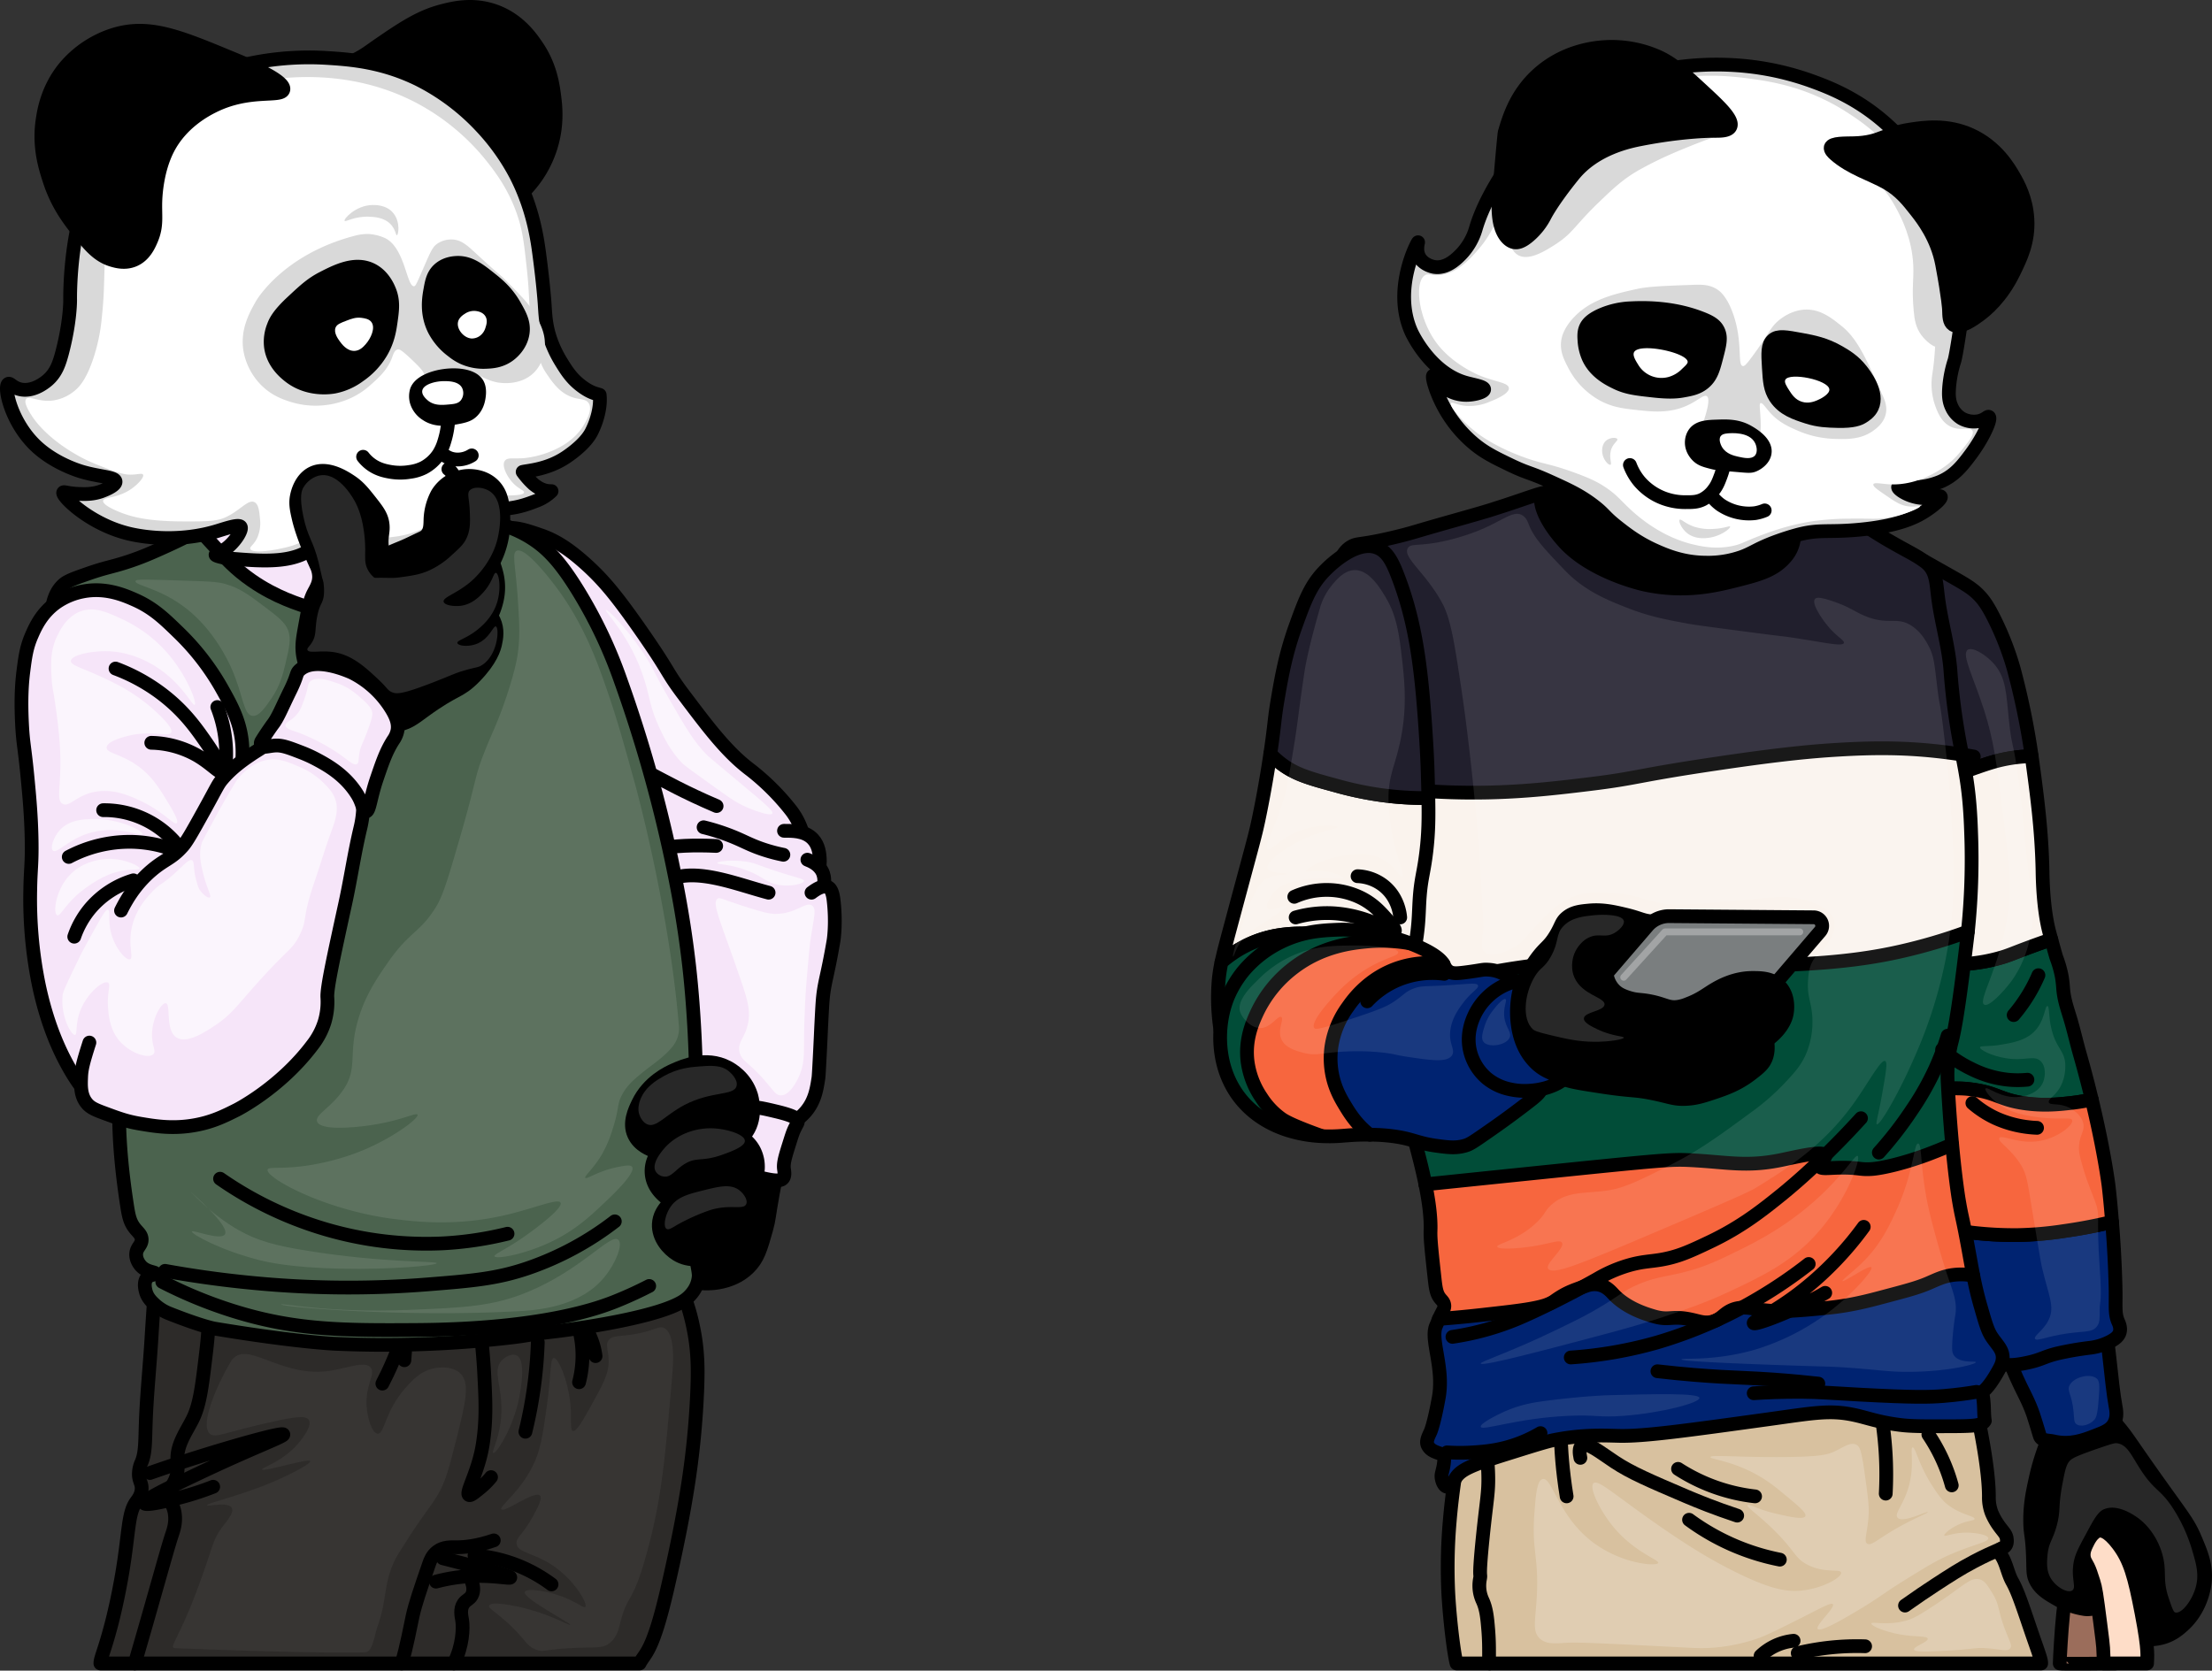 <svg id="Layer_1" data-name="Layer 1" xmlns="http://www.w3.org/2000/svg" viewBox="0 0 1608.19 1214.88">
    <rect x="0" y="0" width="1608.19" height="1214.88" fill="#333333" stroke="none"/>
    <defs>
        <style>
            .cls-1{fill:#2d2b29;}.cls-1,.cls-12,.cls-13,.cls-14,.cls-15,.cls-16,.cls-17,.cls-18,.cls-2,.cls-24,.cls-25,.cls-3,.cls-4,.cls-5,.cls-6{stroke:#000;stroke-width:10px;}.cls-1,.cls-12,.cls-13,.cls-14,.cls-15,.cls-16,.cls-17,.cls-18,.cls-2,.cls-24,.cls-25,.cls-28,.cls-3,.cls-4,.cls-5,.cls-6{stroke-linecap:round;stroke-linejoin:round;}.cls-2,.cls-28{fill:none;}.cls-3{fill:#f6e5f9;}.cls-5{fill:#4b634e;}.cls-6,.cls-8{fill:#d9d9d9;}.cls-10,.cls-11,.cls-26,.cls-7,.cls-9{fill:#fff;}.cls-9{opacity:0.6;}.cls-10,.cls-11,.cls-26,.cls-28,.cls-9{isolation:isolate;}.cls-10{opacity:0.1;}.cls-11{opacity:0.05;}.cls-12{fill:#d8c19f;}.cls-13{fill:#9b6d5b;}.cls-14,.cls-19{fill:#002371;}.cls-15,.cls-23{fill:#211f2d;}.cls-16,.cls-22{fill:#014d38;}.cls-17,.cls-21{fill:#f7663e;}.cls-18,.cls-20{fill:#faf3ed;}.cls-24{fill:#feddc8;}.cls-25{fill:#7a7e7f;}.cls-26{opacity:0.2;}.cls-27{fill:#282828;}.cls-28{stroke:#fff;stroke-width:5px;opacity:0.3;}
        </style>
    </defs>
    <title>clientBeforeFace</title>
    <g id="Layer_2" data-name="Layer 2">
        <g id="Layer_2-2" data-name="Layer 2-2">
            <path class="cls-1"
                  d="M648.45,978.58a151.12,151.12,0,0,1,9,29c3.42,16.41,3.5,29.81,3,44a609.91,609.91,0,0,1-8,78c-1.44,8.72-5.35,31.72-14,69-10.71,46.15-16.07,45.72-20,53.5h-392c0-3.94,2.66-8.13,8-28.5,1.6-6.11,5-20.1,8-38,4.89-29.47,4-42.76,10-51,1.11-1.53,4.06-5.13,4-10,0-3.54-1.65-5-2-9a20.46,20.46,0,0,1,2-10c2.81-7,2.49-14.88,3-29,.71-19.7,2.76-39.33,4-59,2.52-40,3.87-60.11,8-65,16.43-19.46,56.65-8.37,89-2C508.85,979.81,629.14,936.91,648.45,978.58Z"
                  transform="translate(-153.46 -42.42)"/>
            <path class="cls-2"
                  d="M305.45,999.58c-.26,6.25-.8,14.84-2,25-3.11,26.22-4.66,39.34-10,50-4.69,9.36-11.74,18.65-11,30a32.57,32.57,0,0,1,0,8c-1.24,8.82-5.75,10.49-6,17-.21,5.42,2.85,6,4,13s-.87,12.6-2,16c-3.71,11.11-13.49,47.38-27,93.5"
                  transform="translate(-153.46 -42.42)"/>
            <path class="cls-2"
                  d="M431.45,1048.58c2-3.81,4.87-9.66,8-17,4.89-11.45,6.8-18.23,8-18,.79.15,1.36,3.34,0,18"
                  transform="translate(-153.46 -42.42)"/>
            <path class="cls-2"
                  d="M574.45,1047.58a77.53,77.53,0,0,0,2-28c-1.22-10.54-4.32-17.42-3-18,1.55-.68,7.8,8,11,18a50.6,50.6,0,0,1,2,9"
                  transform="translate(-153.46 -42.42)"/>
            <path class="cls-2"
                  d="M262.45,1113.58c7.94-2.79,19.28-6.66,33-11,27.07-8.56,63.36-18.89,64-17,.51,1.51-22.18,9.57-63,29-19.34,9.21-38.9,18.57-38,21,1,2.7,26.89-4.42,29-5a215.36,215.36,0,0,0,21-7"
                  transform="translate(-153.46 -42.42)"/>
            <path class="cls-2"
                  d="M501.45,1000.58c2.33,16,3.44,29.65,4,40,1,19.37,1.83,33.71-1,52-3.14,20.26-12.8,35.46-10,37,1.09.6,3.4-1.27,8-5a54.52,54.52,0,0,0,8-8"
                  transform="translate(-153.46 -42.42)"/>
            <path class="cls-2" d="M544.45,1018.58a318.59,318.59,0,0,1-3,34c-1.61,11.28-3.7,21.65-6,31"
                  transform="translate(-153.46 -42.42)"/>
            <path class="cls-2"
                  d="M512.45,1162.58c-12.17,4.2-21.47,5.07-28,5-3.19,0-8.48-.33-13,3-3.81,2.8-5.26,6.84-6,9-6.6,19.16-9.91,28.74-12,38-1.65,7.31-4.2,22.1-8,34.5"
                  transform="translate(-153.46 -42.42)"/>
            <path class="cls-2"
                  d="M475.45,1175.58c5.35,1.36,13.32,3.41,23,6,22,5.87,26.12,7.38,26,8-.2,1-11.91-1.7-28-1a121.56,121.56,0,0,0-26,4"
                  transform="translate(-153.46 -42.42)"/>
            <path class="cls-2" d="M498.45,1173.58a106.71,106.71,0,0,1,22,4,107.84,107.84,0,0,1,34,17"
                  transform="translate(-153.46 -42.42)"/>
            <path class="cls-2"
                  d="M496.45,1192.58c1,2.73,1.81,6.68,0,10-1.6,2.93-4.08,3.19-6,6-2.77,4.06-1.46,9.2-1,12,.91,5.57.5,18.67-6,31.5"
                  transform="translate(-153.46 -42.42)"/>
            <path class="cls-3"
                  d="M518.45,427.58c6.94-3.27,17.9.51,28,4,8.8,3,19,8.28,34,22,12.63,11.57,21.88,23,38,46,22.83,32.61,18.78,30.45,32,48,18.75,24.88,31.7,42.06,49,55a171.18,171.18,0,0,1,29,29,48.49,48.49,0,0,1,4,6c3.63,6.44,6,14.11,6,19,0,11.42-12.79,20.19-20,25-5.07,3.38-33.87,22.59-70,18-41-5.21-66.57-38-84-61C501.56,555.42,493,439.55,518.45,427.58Z"
                  transform="translate(-153.46 -42.42)"/>
            <path class="cls-3"
                  d="M723.45,646.58c5.06.06,15-.46,21,6,4.41,4.72,4.81,11.08,5,14,.78,12.16-5.8,21.55-9,26-12.7,17.64-38.39,32.11-64,27-9.66-1.93-15.76-5.93-25-12-11.7-7.68-48.11-31.58-52-71-.67-6.8-2.82-28.6,8-35,9.73-5.75,19.85,6.89,67,27"
                  transform="translate(-153.46 -42.42)"/>
            <path class="cls-3"
                  d="M740.45,667.58c2.38.94,8.33,3.29,11,9,.48,1,1.91,4.4,1,10-2,12.33-13.12,21.48-20,27-8.9,7.15-20.27,16.27-38,19-11.16,1.72-19.93.14-26-1-6.9-1.3-20.61-4-34-14-1.65-1.23-31.87-24.16-27-42,4.43-16.23,35.51-19.47,66.7-18"
                  transform="translate(-153.46 -42.42)"/>
            <path class="cls-3"
                  d="M743.45,691.58c1.58-1.12,7.82-6.07,12-4,.55.27,3.06,1.22,4,9,2.12,17.53,0,30,0,30-4.73,27.76-6.9,30-8,45-.23,3.12-.49,8.08-1,18,0,0-.4,9.49-1,21-.51,9.64-.76,14.45-1,16-1.21,7.81-2.54,16.31-9,24a34.6,34.6,0,0,1-14,10c-3.81,1.41-7.48,1.94-13,2a89,89,0,0,1-29-4c-21.59-6.89-36.8-21.6-42-27-6.15-6.4-41.42-44.65-32-95,2.2-11.73,8.58-45.86,32-55,19.84-7.75,48,4,70.8,10"
                  transform="translate(-153.46 -42.42)"/>
            <path class="cls-4"
                  d="M719.45,880.58c2,3.61.33,5.51-4,29-3.31,18-2.68,18.82-5,27-3.93,13.9-6,21.3-13,28-9.94,9.55-22.56,10.73-26,11-2.65.21-11.8.93-20-3-19-9.11-28.16-41-18-65,9-21.25,29.84-28.78,36-31C687.15,870.19,713.2,869.32,719.45,880.58Z"
                  transform="translate(-153.46 -42.42)"/>
            <path class="cls-3"
                  d="M678.45,849.58c5-3.41,11.38-2.91,23-2,4.91.38,8.61,1.26,16,3,14.2,3.35,15.73,5.52,16,7,.23,1.27-.47,1.92-2,5s-2.32,5.65-4,11c-3.07,9.76-4.61,14.64-4,19,.23,1.64.93,5.17-1,7a4.15,4.15,0,0,1-2,1c-6.61,1.48-23.27-5.08-38-7-3-.39-3.69-.3-5-1C667.18,887,665.84,858.1,678.45,849.58Z"
                  transform="translate(-153.46 -42.42)"/>
            <path class="cls-5"
                  d="M456.45,413.58a206.75,206.75,0,0,1,50,7c11.66,3.15,21.88,6,33,13,12,7.52,21.37,17.6,34,38a335.35,335.35,0,0,1,31,65,1012.3,1012.3,0,0,1,37,130c3.82,18.28,9.07,43.68,13,78,.85,7.4,4.21,37.66,5,78,.71,35.86,0,110.39-1,122a38.31,38.31,0,0,0,0,8c.39,3.6,1,4.68,2,10,.74,4.11,1.1,6.17,1,8a21.69,21.69,0,0,1-4,11,26.2,26.2,0,0,1-9,8c-23.36,13.11-91,21-91,21-23.09,2.69-17.18,2.8-37,5a799.34,799.34,0,0,1-124,4s-28.59-1.27-87-11c0,0-9-1.49-33-11a34.2,34.2,0,0,1-11-7c-2.11-2-4.83-4.67-6-9-.34-1.25-1.85-6.84,1-10,2.27-2.51,6-2,6-3,.06-1.26-5.81-1-10-5-.38-.36-4.09-4-4-9,.1-5.17,4.24-6.52,4-11-.18-3.37-2.65-5-5-8-3.88-4.91-4.62-9.87-6-19-7.34-48.73-5-73-5-73,6.59-68.17-22.82-234.5-43-291-6.82-19.08-6.88-30.39-7-53-.08-13.94,1.31-25,9-32,3-2.72,8-4.51,18-8,12.55-4.39,16.37-4.64,27-8,11.57-3.66,19.86-7.41,30-12,13.89-6.29,23.61-11.71,26-13C330.23,410.52,381,411.54,456.45,413.58Z"
                  transform="translate(-153.46 -42.42)"/>
            <path class="cls-3"
                  d="M289.45,413.58c-.55,3.91,5.3,10.27,17,23,11.12,12.1,18.26,19.86,30,28,17.44,12.09,33.75,17.18,46,21,13.57,4.23,13.17,2.53,31,8,18,5.53,21.92,8.34,26,6,9.54-5.46,6.59-31.3,0-49-12.44-33.43-42-49-44-50C350.74,377.9,291.8,396.92,289.45,413.58Z"
                  transform="translate(-153.46 -42.42)"/>
            <path class="cls-2"
                  d="M313.45,899.58a264.87,264.87,0,0,0,65,33,259.76,259.76,0,0,0,97,14,249.86,249.86,0,0,0,47-7"
                  transform="translate(-153.46 -42.42)"/>
            <path class="cls-2"
                  d="M273.45,966.58c16,2.9,38.62,6.48,66,9a720.59,720.59,0,0,0,123,1c34.56-2.72,52.3-4.23,75-12a220.29,220.29,0,0,0,63-34"
                  transform="translate(-153.46 -42.42)"/>
            <path class="cls-2"
                  d="M271.45,974.58a325.17,325.17,0,0,0,51,21c45.26,14.27,80.34,14.35,134,14,92.41-.6,133.6-16.39,145-21,10.13-4.09,18.33-8.08,24-11"
                  transform="translate(-153.46 -42.42)"/>
            <path class="cls-4"
                  d="M648.45,880.58c-5.55.82-11.82,1.56-19-1-2.9-1-11.42-4.07-15-12-3.91-8.64.47-17.73,3-23,7.48-15.55,21.88-22.17,26-24,6.48-2.87,23.19-10.27,39-2,2.68,1.4,13,7.26,17,20,.43,1.36,4.64,15.52-3,27C690.63,874.32,676.57,876.41,648.45,880.58Z"
                  transform="translate(-153.46 -42.42)"/>
            <path class="cls-4"
                  d="M627.45,897.58a22,22,0,0,1,1-11c2.9-7.91,9.82-11.72,16-15,7.94-4.22,21.32-11.33,37-7,3.84,1.06,14.57,4,20,14a26,26,0,0,1,3,14,27.33,27.33,0,0,1-7,16c-5.61,6-12.41,7.16-24,9-14.42,2.29-22.39,3.56-31-1C640.35,915.47,629.36,909.32,627.45,897.58Z"
                  transform="translate(-153.46 -42.42)"/>
            <path class="cls-4"
                  d="M632.45,932.58c.57-11.92,11.74-18.77,17-22,3.51-2.15,16.77-10.29,32-5,1.5.52,14.85,5.4,20,19,1.24,3.28,3.88,10.25,1,17-3.88,9.09-15.14,11.59-26,14-11.68,2.59-21.6,4.79-31-1C639.16,950.7,632,942.54,632.45,932.58Z"
                  transform="translate(-153.46 -42.42)"/>
            <path class="cls-3"
                  d="M327.45,608.58a77.8,77.8,0,0,0,2-26c-1.51-15.78-7.72-27.08-15-40a178.39,178.39,0,0,0-31-40c-10.69-10.4-18.56-18.06-32-24-7.93-3.5-21.5-9.28-38-6a50.5,50.5,0,0,0-19,8c-10.71,7.6-15.24,17.65-18,24-3.73,8.57-4.64,15.34-6,26-1.05,8.28-1.92,19.62-1,38,.76,15.08,1.76,15.75,4,39,1.32,13.63,2.71,28.4,3,46s-.8,20.88-1,36a311.61,311.61,0,0,0,6,68c6.37,30.88,16,50.31,22,61,10.73,19,17.56,23.23,21,25,16.48,8.48,37.5,2.39,49-4C331.46,807.36,311.68,676.39,327.45,608.58Z"
                  transform="translate(-153.46 -42.42)"/>
            <path class="cls-3"
                  d="M241.45,704.58c3-5.92,9.29-18.11,22-29,9.84-8.43,14.75-8.55,23-18,3.09-3.55,7.1-10.75,15-25,10.32-18.63,10.32-19.73,14-24,7.09-8.22,15.59-14,20-17,6.51-4.43,10.52-6.22,17-12,6.76-6,5.91-7.23,9-9,11.47-6.58,33.79,3.75,45,19,7.28,9.92,9.31,21.14,10,25a72.6,72.6,0,0,1,1,16,73.44,73.44,0,0,1-2,14c-4.35,18.18-7,36.73-11,55-8.89,40.68-13.32,61.17-13,68a51.2,51.2,0,0,1-2,18,52.94,52.94,0,0,1-9,17c-23.52,31.2-55,47-55,47-9,4.54-17.59,8.75-30,11-16.34,3-29.52.76-40-1-9.93-1.67-15.62-3.78-27-8-6.47-2.4-9.49-3.9-12-7-4.54-5.62-4.26-12.67-4-19,.22-5.51,1.22-10.08,6-25"
                  transform="translate(-153.46 -42.42)"/>
            <path class="cls-4"
                  d="M385.45,96.58c.08-2.88,11.2-3,27-11,6.92-3.51,9.53-5.89,17-11,16.07-11,29-19.79,45-24,7.94-2.08,22.58-5.92,39,0,17,6.14,26,19.15,30,25,10,14.5,11.93,28.61,13,37,.92,7.24,2.54,21.23-3,38a79.11,79.11,0,0,1-19,31c-5.53,5.48-8.1,8.41-11,9-13.12,2.67-21.17-22.06-49-48-10.79-10.05-29.06-27.08-57-36C401.36,101.44,385.35,100,385.45,96.58Z"
                  transform="translate(-153.46 -42.42)"/>
            <path class="cls-6"
                  d="M159.45,321.58c1.42-.86,3.28,2.84,9,4,9.76,2,18.71-5.84,20-7,5.82-5.23,8-11.66,10-19,6.22-23.35,6-39,6-39-.05-3.9-.35-47.4,14-82,12-29,32.15-46.48,41-54,22.74-19.34,44.85-27,57-31,6.41-2.14,35.66-11.5,75-9,17.12,1.09,40.47,2.81,67,16a161.79,161.79,0,0,1,45,34,160,160,0,0,1,25,35c12.38,24,15.53,46.06,17,57,3.1,23.11,4,37,4,37,.51,7.81.77,15.24,4,25a82.25,82.25,0,0,0,8,17c3.59,5.82,7.23,11.74,14,17,7.1,5.52,11,6,14,7,1,9-2.25,19.7-6,27-3.12,6.08-9.92,12.49-18,18-13.75,9.37-28,10-32,11a57.72,57.72,0,0,0,8,9c5.81,4.74,10,5,13,5a31.41,31.41,0,0,1-11,7c-6.79,2.65-15.26,5.85-28,6-13.29.15-14.09-3.21-19-1-9.11,4.1-6.37,15.7-16,29-8.82,12.18-21.53,16.85-25,18-13.9,4.62-34.22,4.36-46-7-9.46-9.12-9.71-21.84-16-22-3.48-.09-5,3.78-9,8-14.17,15.13-38.66,13.1-64,11-3.35-.28-11.86-2.07-10-3a40.66,40.66,0,0,0,7-4c7-5,12.27-13.79,11-16s-11,1.18-17,3c-26.32,8-51.58,4.94-64,2-28.82-6.82-49.3-27.54-48-30,.44-.83,3.18.67,11,1,4.63.2,10.59.4,17-2,1.42-.53,10.33-3.86,10-7-.36-3.42-11.32-3.32-24-7-2.74-.8-20.46-6.13-34-19C161.36,349.38,156,323.68,159.45,321.58Z"
                  transform="translate(-153.46 -42.42)"/>
            <path class="cls-7"
                  d="M248.45,153.58a126,126,0,0,0-14,31c-1.29,4.69-2.59,10.67-4,33-1.79,28.29-.71,34.69-3,56a130.78,130.78,0,0,1-7,32c-4.92,13.57-9.55,18.75-14,22a31.32,31.32,0,0,1-14,6c-10.71,1.58-17.76-3.72-20-1-2,2.49,2.1,9,4,12s9.95,14.91,30,27c9.49,5.72,16.53,8.4,26,12s12.95,4,16,4c5,0,8.25-1.32,9,0,1,1.77-3.41,6.68-8,10-10.39,7.5-20.49,6-21,9-.59,3.5,12.25,8.35,14,9,7.2,2.67,18.65,5.9,43,6,16.9.07,25.35.1,32-3,10.79-5,16.43-13.31,21-11,3.06,1.54,3.53,6.75,4,12a26.11,26.11,0,0,1-2,14c-2.5,5.25-5.62,6.34-5,8,1.22,3.26,14.24,1.42,21,0,5.7-1.2,11.46-2.4,18-6,15-8.27,16.38-19.35,24-19,6.17.29,6.22,7.58,16,13,9.59,5.31,19.76,4,27,3a64,64,0,0,0,31-13c10.3-8.21,10.86-14.35,20-17,3.74-1.09,4.49-.3,18,0,12.39.28,23.46.47,24-2,.36-1.64-4.37-2.52-9-8-3.54-4.19-7.37-11.47-5-15,1.82-2.72,6.12-1.41,14-2a71.67,71.67,0,0,0,22-6c4.24-2,15.42-7.27,22-19,1.7-3,5.91-10.53,3-15-2-3.08-5.94-2.5-11-4-9.84-2.92-15.41-11.18-20-18-2.28-3.39-6.41-10.36-10-32-3-18.24-1.65-22.69-4-44-1.89-17.21-2.84-25.81-6-36-6.43-20.75-17.29-34.6-24-43a162.75,162.75,0,0,0-46-39c-49.25-27.92-100.11-21.31-118-18C336.73,102.63,273.42,115,248.45,153.58Z"
                  transform="translate(-153.46 -42.42)"/>
            <path class="cls-4"
                  d="M359.45,107.58c1.54-6.65-26.71-18.33-38-23-38-15.73-59.65-24.67-85-17a76.62,76.62,0,0,0-36,24c-12.38,15.19-15,31.13-16,38-2.88,19.22,1.78,34.11,5,44,6.22,19.13,15.67,30.63,25,42,6.55,8,12.45,13.57,21,16,3,.87,8.87,2.44,15,0,7.8-3.1,11.19-10.74,13-15,4.43-10.42,2.48-17.11,3-29,.2-4.49,1.29-22,9-37,9.85-19.14,27.49-28.25,33-31C334.89,106.36,358.07,113.53,359.45,107.58Z"
                  transform="translate(-153.46 -42.42)"/>
            <path class="cls-8"
                  d="M463.45,323.58c-1.6-3.17.25-5-2-10-.48-1-1.41-2.84-9-10-7.13-6.72-8.64-7.35-10-7-2.25.58-3.1,3.61-4,6-3.47,9.2-10,14.88-17,21a55.86,55.86,0,0,1-20,11,61.38,61.38,0,0,1-37,0c-5.13-1.65-13.34-4.39-21-12a47,47,0,0,1-13-25c-2.53-15.48,4.33-27.69,9-36,0,0,19.3-34.36,73-48a35.29,35.29,0,0,1,9-1,34.5,34.5,0,0,1,12,3c14.37,6.94,15.69,35.27,21,35,1-.05,1.59-1.16,5-9,7-15.95,8.16-19.34,12-22a18.22,18.22,0,0,1,11-3c6.62.33,10.92,4.45,18,11,19.44,18,14.78,12.65,22,20,11.3,11.49,17,17.39,21,25,3.31,6.35,7,13.54,6,23-.27,2.67-1.14,11.35-8,18-9.87,9.57-24.24,7.3-26,7-10.13-1.76-17.91-8.47-19-7-.51.7,1.25,2.18,2,6a13.42,13.42,0,0,1,0,6C495.87,332.59,468.51,333.58,463.45,323.58Z"
                  transform="translate(-153.46 -42.42)"/>
            <path class="cls-4"
                  d="M352.45,279.58a30.58,30.58,0,0,0-2,15c1.56,11.76,10.3,18.82,13,21,13.88,11.21,30.59,8.44,33,8a45,45,0,0,0,18-8,54.09,54.09,0,0,0,16-17c5-8.55,6.17-16.19,7-22,1.22-8.58,2.18-15.3-1-23-.93-2.26-4.48-10.86-13-15-11.91-5.8-25.4,1.09-35,6-8.35,4.27-13.33,8.92-22,17C356.25,271,353.75,276,352.45,279.58Z"
                  transform="translate(-153.46 -42.42)"/>
            <path class="cls-7"
                  d="M397.45,280.58c1-2.3,3.31-3.2,8-5,3.57-1.37,6.79-2.6,11-2,2.32.33,5.3.76,7,3,3.21,4.22-.42,11.92-4,16-1.63,1.86-4.15,4.73-8,5-5.67.4-9.67-5.15-11-7S395.91,284.26,397.45,280.58Z"
                  transform="translate(-153.46 -42.42)"/>
            <path class="cls-4"
                  d="M466.45,252.58c1-5.56,2-10.22,6-14,4.82-4.52,11-4.9,13-5,9.43-.45,16.36,5.09,25,12,4.63,3.71,11.48,9.29,17,19,3.85,6.78,7.09,12.47,6,20-1.36,9.41-8.51,14.91-10,16-6.22,4.57-12.69,4.83-17,5a36.08,36.08,0,0,1-16-3,36.59,36.59,0,0,1-8-5,45.06,45.06,0,0,1-13-15C463.15,270.34,465.34,258.54,466.45,252.58Z"
                  transform="translate(-153.46 -42.42)"/>
            <path class="cls-7"
                  d="M486.45,276.58c.69-3.25,3.66-5.15,5-6a11.84,11.84,0,0,1,8-2c1.09.15,5.1.68,7,4,1.65,2.88.64,6,0,8a11.23,11.23,0,0,1-4,6,9.87,9.87,0,0,1-6,2C490.77,288.35,485.32,281.87,486.45,276.58Z"
                  transform="translate(-153.46 -42.42)"/>
            <path class="cls-2" d="M474.45,371.58a16,16,0,0,0,6,4,17.17,17.17,0,0,0,6,1,19.25,19.25,0,0,0,10-3"
                  transform="translate(-153.46 -42.42)"/>
            <path class="cls-2"
                  d="M479.45,343.58a64.93,64.93,0,0,1-3,20,35.91,35.91,0,0,1-4,9,29.82,29.82,0,0,1-11,10,31.35,31.35,0,0,1-10,3,42.28,42.28,0,0,1-14,0c-3.77-.65-9.46-1.71-15-6a28.21,28.21,0,0,1-5-5"
                  transform="translate(-153.46 -42.42)"/>
            <path class="cls-4"
                  d="M456.45,326.58a14.16,14.16,0,0,0,0,8,16.55,16.55,0,0,0,7,9c7.57,5.18,16.62,3.43,24,2,5-1,6.84-2.11,8-3,4.81-3.68,5.75-9.48,6-11s1.06-6.49-1-10C494.11,310.78,460.54,314.81,456.45,326.58Z"
                  transform="translate(-153.46 -42.42)"/>
            <path class="cls-7"
                  d="M460.45,326.58c-.49,3.19,3,6.13,4,7,4.63,3.93,10.52,3.4,15,3,4.24-.38,7-.63,9-3a8.66,8.66,0,0,0,1-9c-2.48-4.94-9.83-5-13-5C470.38,319.54,461.19,321.78,460.45,326.58Z"
                  transform="translate(-153.46 -42.42)"/>
            <path class="cls-2" d="M479.45,383.58a13.12,13.12,0,0,1,4,5c1.26,2.82,1.13,5.4,1,8a26.75,26.75,0,0,1-1,6"
                  transform="translate(-153.46 -42.42)"/>
            <path class="cls-4"
                  d="M429.45,448.58c3.33-2.83,9.1-5.18,16-8,4.42-1.8,8.66-4,13-6,2.7-1.24,3.83-1.75,5-3,3.18-3.4,2.81-8,3-12a42.61,42.61,0,0,1,5-18,27.28,27.28,0,0,1,21-13c2-.16,11.62-.69,19,6,7.56,6.86,7.79,16.81,8,26a64.06,64.06,0,0,1-6,28,73.56,73.56,0,0,1-17,24c-20.18,18.4-57.62,27.49-70,13C418.37,476.12,420.56,456.13,429.45,448.58Z"
                  transform="translate(-153.46 -42.42)"/>
            <path class="cls-4"
                  d="M501.45,439.58c8.61,3.07,12,16,13,20a41.62,41.62,0,0,1,0,20,52.55,52.55,0,0,1-15,26c-6.22,5.92-18.35,17.48-33,14-8.14-1.93-16.34-8.33-19-17-3.84-12.5,5.55-24.1,16-37C471.05,456.19,488.3,434.89,501.45,439.58Z"
                  transform="translate(-153.46 -42.42)"/>
            <path class="cls-4"
                  d="M498.45,481.58c6.35,1.26,11.53,6.71,14,12,3.15,6.73,1.86,13.06,1,17-.64,3-2.93,11.72-15,24-11.53,11.73-13.34,7.69-37,25-7.13,5.22-12.6,9.71-21,10-2.63.09-10.67.37-14-4-10.86-14.25,39.34-63.49,47-71S489.4,479.79,498.45,481.58Z"
                  transform="translate(-153.46 -42.42)"/>
            <path class="cls-4"
                  d="M379.45,538.58c-3.67-11-5.52-16.61-6-22-.54-6,.31-10.69,2-20,2.14-11.75,3.2-17.63,6-23,1.74-3.35,4.07-6.83,4-12a19.1,19.1,0,0,0-2-8c-3.27-7.15-10.08-22-13-35-1.36-6-2.29-10.41-1-16,.45-2,2.74-11.86,11-16,10.8-5.41,23.69,3.14,28,6,5.66,3.76,9,8,13,13,6,7.58,9,11.37,10,17,1.2,7-1.64,9.82,0,20a36.26,36.26,0,0,0,2,8c5.85,13.15,31.39,4.41,44,16,17.59,16.16,4.7,67-14,83a156.07,156.07,0,0,0-16,15,115.23,115.23,0,0,0-13,16c-6.6,10.08-7,14.78-10,15-4.38.31-4.92-9.29-14-20-10.53-12.42-19.16-10.53-26-23C383.62,551,382.23,546.9,379.45,538.58Z"
                  transform="translate(-153.46 -42.42)"/>
            <path class="cls-3"
                  d="M383.45,594.58a99,99,0,0,0-11-5c-9.2-3.54-13.8-5.32-19-5-4.71.29-8.73,1.87-10,0a3,3,0,0,1,0-3c3-5,8-12,8-12,4-5,6.78-12.39,13-25,5.71-11.58,4-12.35,7-15,11-9.82,34.41.43,38,2a70.9,70.9,0,0,1,29,27c3.58,6,4.75,10.61,4,15a17.79,17.79,0,0,1-3,7c-5.23,8.13-7.94,16.08-12,28-4.93,14.46-5.2,23.74-8,24-2.09.19-2-5.37-6-12C404.57,605.94,391,598.61,383.45,594.58Z"
                  transform="translate(-153.46 -42.42)"/>
            <path class="cls-2" d="M317.45,599.58a93,93,0,0,0-6-43" transform="translate(-153.46 -42.42)"/>
            <path class="cls-2"
                  d="M263.45,582.58a70.59,70.59,0,0,1,33,9c10.16,5.85,16.54,13.22,18,12,1.76-1.46-5.8-13.52-11-21-7.31-10.52-16.33-23.51-33-36a131.92,131.92,0,0,0-33-18"
                  transform="translate(-153.46 -42.42)"/>
            <path class="cls-2" d="M207.45,723.58a64.63,64.63,0,0,1,12-21,66.06,66.06,0,0,1,31-20"
                  transform="translate(-153.46 -42.42)"/>
            <path class="cls-2" d="M277.45,659.58a93.08,93.08,0,0,0-29-5,94.73,94.73,0,0,0-45,11"
                  transform="translate(-153.46 -42.42)"/>
            <path class="cls-2" d="M280.45,654.58a68.35,68.35,0,0,0-52-23" transform="translate(-153.46 -42.42)"/>
            <path class="cls-2" d="M665,644a153.07,153.07,0,0,1,24,8c6.57,2.83,10.89,5.26,19,8a119,119,0,0,0,15,4"
                  transform="translate(-153.46 -42.42)"/>
            <path class="cls-9"
                  d="M361,570c-.22-2.5,4.64-3.22,9-9,2.19-2.91,3.13-5.61,5-11,2.93-8.45,1.89-10.07,4-12,4.33-4,13-1,19,1,8.88,3,14.21,7.74,19,12,5.87,5.22,6.7,7.71,7,9,.39,1.66.44,3.61-3,13-3.85,10.52-4.91,10.78-6,16-1.24,5.94-.39,8-2,9-2.78,1.64-7-3.71-17-10a146.8,146.8,0,0,0-26-13C365.27,573.42,361.15,572.34,361,570Z"
                  transform="translate(-153.46 -42.42)"/>
            <path class="cls-9"
                  d="M250,714c3.61-12.54,12.09-21.08,15-24,5.59-5.63,6.25-4.09,16-13,6.59-6,9.86-10,12-9s.71,5.55,3,14c1.1,4.06,1.61,6.06,3,8,2.14,3,5.81,5.81,7,5,1.49-1-2.34-6.74-5-18-1.64-6.93-3.12-13.55-1-21,.38-1.34.69-2,5-10,5.5-10.16,8.25-15.23,11-20,6.24-10.79,9.36-16.19,11-18,3.42-3.76,10.25-11.28,21-13,8.32-1.33,14.82,1.47,23,5a56.43,56.43,0,0,1,19,13c3,3.21,5.45,5.9,7,10,3.22,8.49,0,16.66-3,25-4.34,11.88-7.9,24-12,36-9.41,27.42-4.62,26.53-11,39-5.53,10.82-7.68,8.65-32,36-13.85,15.58-17.88,21.59-29,29-7.16,4.77-20.37,13.56-28,9-8.75-5.23-4-24.34-8-25-3.15-.52-10,10.82-10,23,0,8.17,3.14,11.77,1,14-3.55,3.69-17.33-.78-25-10-6.88-8.27-7.64-18.88-8-24-.8-11.29,2.31-16.69,0-18-3.44-1.94-15,7.41-20,20-4.05,10.11-2.08,17.68-4,18-2.69.44-10.65-13.75-9-29,.3-2.8,4.54-11.57,13-29,0,0,2-4.17,12-22,4.16-7.44,6.5-11.42,8-11,1.9.53,0,7.35,2,16,2.65,11.42,11,21.09,14,20S245.76,728.65,250,714Z"
                  transform="translate(-153.46 -42.42)"/>
            <path class="cls-9"
                  d="M195,708c2.55,1.23,6.2-9.53,21-20,6.31-4.47,16.8-11.88,31-13,4.19-.33,7.81,0,8-1,.32-1.66-9.67-6.45-20-7-1.84-.1-20.18-.79-32,13C193.59,691,192,706.67,195,708Z"
                  transform="translate(-153.46 -42.42)"/>
            <path class="cls-9"
                  d="M192,661c2.77,2.33,10.31-7.12,24-12,21.45-7.65,40.38,2.19,41,0s-16.73-11.71-37-11c-6.51.23-16.37.72-23,8C192.24,651.25,189.74,659.21,192,661Z"
                  transform="translate(-153.46 -42.42)"/>
            <path class="cls-9"
                  d="M199,627c5.08,2.84,10.12-6.87,25-9,13.12-1.88,24.51,3.48,32,7,16,7.53,24,17.72,26,16,1.79-1.56-3.78-10.71-7-16-5.22-8.58-9.83-16.15-18-23-13.78-11.54-26.18-11.38-26-16,.2-5.24,16.32-8.66,18-9,16.28-3.34,27.2,1.64,29-2,.37-.74,1.07-3.29-9-13a128,128,0,0,0-27-20c-25-13.47-37.34-15-37-19,.37-4.36,15.3-7.32,27-7,4.08.11,19.29.93,36,12,18.45,12.22,25.3,28,27,27s-4.15-17.62-16-33a98.22,98.22,0,0,0-36-29c-11.34-5.29-20.93-9.77-31-6s-14.91,13.69-17,18c-5.14,10.6-4.57,20.74-4,31,.39,6.9,1.14,7.71,3,21,.39,2.76,2.26,16.11,3,28C198.7,613.11,193.61,624.1,199,627Z"
                  transform="translate(-153.46 -42.42)"/>
            <path class="cls-9"
                  d="M594,486c-1.4,1.07,18.1,19,28,51,4,12.78,4,20.14,11,35,3.38,7.18,7.61,16,16,25,1.94,2.09,10.32,8.09,27,20,8.83,6.3,14.79,10.5,24,14,2.2.84,13.74,5.22,15,3,1-1.8-5.28-7-22-21-16.27-13.61-24.4-20.41-25-21-10-9.86-16.31-20.91-29-43-10.88-18.94-10.48-20.78-18-32C608.61,498.68,595.15,485.17,594,486Z"
                  transform="translate(-153.46 -42.42)"/>
            <path class="cls-9"
                  d="M675,670c-.08,1.23,9.73.6,23,6,11.25,4.58,13,8.63,22,10s17.89-1,18-3c.09-1.57-5.38-2.24-20-7-13.92-4.54-15.11-5.93-22-7C685.11,667.4,675,668.83,675,670Z"
                  transform="translate(-153.46 -42.42)"/>
            <path class="cls-9"
                  d="M675,696c1.71-1.35,3.55.43,18,5,12.53,4,18.79,5.94,24,6,15.29.17,22.49-9.59,27-6,3.19,2.54,1.17,8.69-1,23-1,6.57-1.67,14.38-3,30-2,23.25-2,46-2,46,0,9.43.25,17.09-4,26-1.06,2.21-6.32,13.24-13,13-3.33-.12-4.93-3-10-9-13.32-15.85-18.76-15.76-20-23-1.21-7.06,3.59-9.24,6-19,2.49-10.1,0-18.38-5-33C678,713.84,670.68,699.43,675,696Z"
                  transform="translate(-153.46 -42.42)"/>
            <path class="cls-10"
                  d="M252,465c-.73,3.2,17.83,4.93,37,20,19.94,15.68,30.24,37.69,33,44,8.37,19.14,8.4,33.21,15,34,4.78.57,9.42-6.26,14-13,6.14-9,8.22-17.49,10-25,2.8-11.83,4.2-17.74,2-24-2.07-5.9-7.41-10-18-18-10.32-7.78-17.3-13-28-16-5.18-1.43-10.19-1.64-20-2C256.78,463.61,252.3,463.52,252,465Z"
                  transform="translate(-153.46 -42.42)"/>
            <path class="cls-10"
                  d="M529,443c6-3.09,22.86,18.66,27,24,20.55,26.53,30.77,54.16,38,75,8.28,23.88,12.6,39.76,21,70,0,0,24.7,88.9,32,176a21.1,21.1,0,0,1-5,16c-6.17,7.46-14.52,12.7-21,18-6.32,5.18-11.22,9.18-15,16-4.29,7.74-2.12,10.06-7,25a87.45,87.45,0,0,1-8,19c-6.23,10.56-13,15.76-12,17s9.45-5.21,24-8c5.16-1,8.88-1.66,10,0,2.83,4.22-13.53,19.8-19,25-11.16,10.62-22.48,21.4-41,30-19.28,9-39.18,12.22-40,10-.59-1.59,9-5.18,24-16,3.44-2.47,26.15-18.84,24-23-1.78-3.44-19.17,4.14-40,9-35.9,8.38-65.3,4.79-80,3-51.33-6.26-94.59-30.27-93-36,.68-2.46,9.2-.11,29-3a180.8,180.8,0,0,0,35-9c25.48-9.53,46.32-25.4,45-28-.87-1.72-10.73,3.7-30,7-13.62,2.33-40.47,5.07-43-2-1.77-4.93,10-9.88,19-23,10.47-15.27,4-25,10-48,5-19.3,14.06-32.46,22-44,16.51-24,24-21.92,36-42,4.77-8,8.91-22.09,17-50,12.35-42.61,10-41.79,17-60,6.08-15.75,10.17-22.32,17-43,6.35-19.22,7.61-28,8-31,1.6-12.22,1-21.93,0-38C528.32,453.59,525.47,444.87,529,443Z"
                  transform="translate(-153.46 -42.42)"/>
            <path class="cls-10"
                  d="M293,938c-.61,1.7,21.09,13.87,50,21,4.77,1.18,21.92,5.22,58,6,37.32.81,70-2.4,70-4s-38.6-.11-94-9c-23-3.69-36.09-7.14-50-15-21-11.86-35.8-29.21-36-29s29.88,25.58,26,32C314,944.89,293.53,936.46,293,938Z"
                  transform="translate(-153.46 -42.42)"/>
            <path class="cls-10"
                  d="M358,991c.14-1.1,34.22,6.33,92,4,40.56-1.63,61.41-2.47,87-13,39.2-16.13,60.37-43,66-38,3.61,3.2-1.9,17.1-10,27-18.11,22.12-49.13,24.21-64,25C447,1000.44,357.72,992.85,358,991Z"
                  transform="translate(-153.46 -42.42)"/>
            <path class="cls-11"
                  d="M306,1085c4,3.67,11.25-1.23,47-9,15.4-3.35,22.89-4.36,25-1,2.5,4-3.79,12.14-6,15-11.78,15.26-28.5,19.52-28,21,.71,2.11,34-8.48,35-6,.63,1.63-12.73,8.94-27,15-25,10.59-48.32,15.49-48,17,.26,1.22,15.34-2.87,18,2,1.84,3.36-3.28,9-7,14-7.42,9.93-5.94,12.66-18,45-14.32,38.39-21.5,42.77-16,43,24,1,109,4,138,3,5.45-.19,6.59-12.25,9-19,7.28-20.38,3.86-30.67,13-49,1-2,3.33-5.66,8-13,13.13-20.63,17.59-24.65,23-34,5.57-9.61,8-19.41,13-39,7.06-27.9,10.43-42,3-49-5.17-4.87-13.27-4.22-16-4-11.46.92-19,9.28-24,15-14.76,16.87-15,33.31-20,33-4-.25-7.41-11.13-8-20-1-15.51,6.64-23.25,3-28-3.77-4.93-14.91-.36-28,2-37.67,6.78-63.12-24.5-74-6C311,1050,298.62,1078.45,306,1085Z"
                  transform="translate(-153.46 -42.42)"/>
            <path class="cls-11"
                  d="M512,1099c-1.62-.69,5.52-11.47,6-30,.5-19.18-6.59-29.52,0-37,2.8-3.18,7.8-5.53,11-4,8.42,4,1.36,33.54,1,35C524.92,1083.54,514,1099.93,512,1099Z"
                  transform="translate(-153.46 -42.42)"/>
            <path class="cls-11"
                  d="M518,1140c-1.77-2.17,13.43-12.33,23-32,5.61-11.53,7.07-22,10-43,3.29-23.6,2.28-34.64,5-35,3.36-.45,10.14,15.65,12,32,1.39,12.22-.46,20.25,2,21s7.11-7.37,13-18c8.55-15.42,12.82-23.14,13-32s-2.89-12.21,0-16c3.15-4.13,8.25-2.13,22-5,12.37-2.58,14.48-5.51,18-4,8.68,3.71,6.93,26.18,6,37-4.77,55.47-7.16,83.21-16,118-12.67,49.83-15.7,35.2-22,61-.77,3.16-2.09,8.95-7,13-5.72,4.72-11.24,2.9-30,4-18.07,1.06-18.74,3.08-24,1-7.24-2.87-7.14-7.16-20-19-9.65-8.88-14.73-11.09-14-13,1.27-3.31,18-.39,30,3,17,4.8,28.62,11.69,29,11,.66-1.19-34.86-19.4-33-24,1.17-2.89,17.29-1,31,5,8.2,3.58,12,7.06,13,6,1.92-2-6.83-18.11-22-29-14.84-10.65-27.1-10-28-17-.6-4.67,4.68-6.47,12-20,3.35-6.19,7-12.9,5-15C542.1,1126,520.14,1142.75,518,1140Z"
                  transform="translate(-153.46 -42.42)"/>
        </g>
        <g id="Layer_3" data-name="Layer 3">
            <path class="cls-12"
                  d="M1213.45,1104.58c-1.34,5.33-4.33,24-6,44a386.81,386.81,0,0,0-1,53c1.19,20.78,4.27,44.47,6,50.5h425c.19-2.86-2.54-9.4-8-25.5-6.18-18.23-9.27-27.35-13-34-3.36-6-4.25-13.24-8-19-.37-.57-1.65-2.47-1-4s2.63-1.31,4-3,1.11-3.86,1-5c-.36-3.7-2.61-5.13-6-10a46.11,46.11,0,0,1-5-9,31.35,31.35,0,0,1-2-12c-.07-19.42-5.93-47.93-8-58-.68-3.29-1.51-7.35-2-9C1574.48,1013.12,1232.34,1029.35,1213.45,1104.58Z"
                  transform="translate(-153.46 -42.42)"/>
            <path class="cls-2"
                  d="M1607.45,1169c-4.71,2-11.31,4.95-19,9-10,5.29-17.25,10-28,17-5.75,3.76-13.28,8.8-22,15"
                  transform="translate(-153.46 -42.42)"/>
            <path class="cls-2"
                  d="M1234.45,1100.58c.35,3,.83,7.93,1,14,.38,13.42-1.15,18.07-4,46-3.33,32.7-1.1,25-2,30a26.22,26.22,0,0,0,0,10,25.81,25.81,0,0,0,2,6c2.75,6.09,3.34,13.05,4,21,1.14,13.68.13,22.5,1,24.5"
                  transform="translate(-153.46 -42.42)"/>
            <path class="cls-2" d="M1288.45,1093.58c.38,7.29,1,15,2,23q.88,7.24,2,14"
                  transform="translate(-153.46 -42.42)"/>
            <path class="cls-2"
                  d="M1302.45,1102.58c-.69-3.29-1.1-7.43,1-9,3.84-2.87,13.32,4.94,24,12,11.85,7.83,25.23,13.56,52,25,8.47,3.62,21.1,8.72,37,14"
                  transform="translate(-153.46 -42.42)"/>
            <path class="cls-2" d="M1373.45,1110.58a130,130,0,0,0,56,20" transform="translate(-153.46 -42.42)"/>
            <path class="cls-2" d="M1381.45,1147.58a165.56,165.56,0,0,0,66,29" transform="translate(-153.46 -42.42)"/>
            <path class="cls-2" d="M1522.45,1079.58c.89,6.51,1.59,13.53,2,21a258.75,258.75,0,0,1,0,28"
                  transform="translate(-153.46 -42.42)"/>
            <path class="cls-2" d="M1555.45,1085.58a125,125,0,0,1,17,37" transform="translate(-153.46 -42.42)"/>
            <path class="cls-2" d="M1433.45,1246.58a40.45,40.45,0,0,1,24-11" transform="translate(-153.46 -42.42)"/>
            <path class="cls-2" d="M1460.45,1244.58a184.68,184.68,0,0,1,49-5" transform="translate(-153.46 -42.42)"/>
            <path class="cls-2"
                  d="M1191.45,708.58c4-13.27,6.91-24.81,9-34,2.93-12.89,4.57-22.47,5-25,1.38-8.19,2.33-15.31,3-21"
                  transform="translate(-153.46 -42.42)"/>
            <path class="cls-13"
                  d="M1660.45,1189.58c-2.3.81-5.2,9.21-7,26-1.36,12.68-2.5,34-2.5,36.5,0,.5,40.5,0,40.5,0C1703.35,1234.93,1669.27,1186.46,1660.45,1189.58Z"
                  transform="translate(-153.46 -42.42)"/>
            <path class="cls-4"
                  d="M1644.45,1083.58c-4.29,10.87-8,20.39-11,34-2.1,9.52-4.11,18.64-4,31,.08,9.84,1.4,9.27,2,25,.42,11-.14,13.59,2,18,3.22,6.65,9,10,16,14a54.55,54.55,0,0,0,20,7c4.71.58,7.5-1.63,12,0,2.68,1,4.32,2.43,8,6,10.53,10.21,9.58,10.33,12,12,9.1,6.28,21,3.48,23,3,7.9-1.87,12.88-6.21,16-9,13.89-12.41,15.76-29.48,16-32,1.09-11.58-2.4-20.12-7-31-5.44-12.86-9.15-16.17-33-50-15.73-22.31-16.39-24.1-23-32-8.62-10.31-11.92-12.55-18-22-5.33-8.28-6.11-11.7-9-12C1659.73,1044.89,1652.84,1062.32,1644.45,1083.58Z"
                  transform="translate(-153.46 -42.42)"/>
            <path class="cls-14"
                  d="M1612.45,1017.58c-.22,10.59,4,21,13,39,6,12,7,17,11,30,1.17,3.8,6.27,3.11,10,4,12.08,2.88,22-.93,30-4,7.2-2.76,11.54-4.5,14-9,2.62-4.8,1.58-9.95,1-13-2.86-15.12-6-56-8-62-2.63-7.88-2.21-12.3-4-14C1665.38,975.2,1613,993.45,1612.45,1017.58Z"
                  transform="translate(-153.46 -42.42)"/>
            <path class="cls-15"
                  d="M1630.45,591.58a6.41,6.41,0,0,0,.1.75,110.07,110.07,0,0,0-28.1,4.25c-7.55,2.19-20.46,6.86-31,11-12.38,4.86-15.3,6.57-21,7a36,36,0,0,1-15.41-2.35c-6.14-91.13-9.22-165.23,6.41-167.65.56-.09,10,5.27,29,16,12.9,7.3,17.72,10.11,23,16,2.32,2.59,5.54,6.67,11,18a210.43,210.43,0,0,1,13,34A539.41,539.41,0,0,1,1630.45,591.58Z"
                  transform="translate(-153.46 -42.42)"/>
            <path class="cls-14"
                  d="M1693.45,1003.58c.52,1.18,2.16,4.56,1,8-.81,2.4-2.74,4.16-6,6a42.75,42.75,0,0,1-16,5,230.37,230.37,0,0,0-23,4c-10.72,2.63-11.47,4.64-23,7-9.56,2-13.55,1.49-16,1a31.69,31.69,0,0,1-14-7c-22.33-18.24-30-52-30-52-3.56-15.68-6.63-29.22-9.21-41.08,11,2,20.5,3.26,28.21,4.08a265.07,265.07,0,0,0,35,2,254.62,254.62,0,0,0,34-3c9.31-1.31,21-3.33,34.53-6.58,1,12.07,2,27.47,2.47,44.58C1692,991.69,1690.6,997.18,1693.45,1003.58Z"
                  transform="translate(-153.46 -42.42)"/>
            <path class="cls-16"
                  d="M1665.45,808.58c3.42,12,6.34,23.22,8.8,33.44a155.1,155.1,0,0,1-15.8,2.56c-8.25.91-19.8,2.17-34,0-17.62-2.69-19.14-7.59-38-10-7.63-1-9.29-.42-23-1-5.74-.24-11.06-.58-15.9-1-.39-26.93-1.73-56.54-3.51-87,9.63-.1,17.88-.54,24.41-1,15.77-1.16,25-1.83,37-5,9-2.37,10.93-3.85,28-10,4-1.45,7.83-2.78,11.36-4,3.08,11.33,3.64,13,3.64,13a83.56,83.56,0,0,1,4,14,86.42,86.42,0,0,1,1,9c.73,7.87,2.53,12.87,5,21C1661.06,791.17,1663,799.95,1665.45,808.58Z"
                  transform="translate(-153.46 -42.42)"/>
            <path class="cls-17"
                  d="M1686.45,904.58s1.25,10.17,2.53,26.42c-13.51,3.25-25.22,5.27-34.53,6.58a254.62,254.62,0,0,1-34,3,265.07,265.07,0,0,1-35-2c-7.71-.82-17.25-2.08-28.21-4.08-6.84-31.52-10.18-51.22-9.79-67.92.25-10.69.26-22.07.1-34,4.84.38,10.16.72,15.9,1,13.71.58,15.37,0,23,1,18.86,2.41,20.38,7.31,38,10,14.2,2.17,25.75.91,34,0a155.1,155.1,0,0,0,15.8-2.56C1683.47,880.22,1686.45,904.58,1686.45,904.58Z"
                  transform="translate(-153.46 -42.42)"/>
            <path class="cls-18"
                  d="M1643.45,720.58q.75,2.79,1.36,5c-3.53,1.2-7.33,2.53-11.36,4-17.07,6.15-19,7.63-28,10-12,3.17-21.23,3.84-37,5-6.53.48-14.78.92-24.41,1-2.6-44.46-6.13-90.77-9-133.37a36,36,0,0,0,15.41,2.35c5.7-.43,8.62-2.14,21-7,10.54-4.14,23.45-8.81,31-11a110.07,110.07,0,0,1,28.1-4.25c3.68,26.8,7.38,54,7.9,84.25C1638.52,680.49,1638.86,703.53,1643.45,720.58Z"
                  transform="translate(-153.46 -42.42)"/>
            <path class="cls-4"
                  d="M1293.45,389.58c-6.32,4.36-12.76,8.53-19,13-5.69,4.08-9,6.65-15,10-5.76,3.24-6.53,3-7,4-3.78,8,36.57,43.83,89,61,24.22,7.93,54.54,17.86,87,5,7.57-3,30.62-12.52,44-37,4.93-9,12.9-23.6,9-37C1467.5,360.63,1315.26,374.52,1293.45,389.58Z"
                  transform="translate(-153.46 -42.42)"/>
            <path class="cls-19"
                  d="M1609.45,1029.58c0,3.94-1.65,6.91-4,11-5.14,9-9,13-11,14,2,9,1,15,2,21-2,3.41-6.77,3.94-24,4-19.8.06-29.71.1-38-1-15.52-2-23-5-32-7-18.34-4.14-30.19-1.67-64,3-60,8.28-90,12.42-108,12-10.44-.24-26.09-1.13-47,3-5.31,1-14.87,4-34,10-27.77,8.66-34.16,11.85-38,18-1.17,1.88-3.53,6.32-6,6-2.12-.28-3.74-4-4-7-.17-2,.31-2.81,1-6a37.52,37.52,0,0,0,1-10c-5-2-9.69-2.59-12-7-1.55-3,.46-6.59,2-10,0,0,2.51-5.56,6-25,3.9-21.75-6.39-42.14-2-52,.74-1.66,1.38-3.36,2.1-5,12.36-.94,23.1-2,31.9-3,30-3.32,45.16-5.08,52-10,8.23-5.92,13.15-7.61,23-11a17.47,17.47,0,0,1,9-1c5.7,1,9.23,5.12,11,7,9.7,10.29,23.84,14.47,29,16,12.55,3.72,13.07-1.16,30,3,4.15,1,8,2.27,13,1,6-1.55,7.73-5.32,13-8,7.07-3.59,14.13-1.94,20-1,14.69,2.36,27.17,1.17,50-1,16.75-1.59,29.8-5,41-8,16.84-4.45,25.26-6.67,33-10,6-2.56,10.62-5,18-6A46.89,46.89,0,0,1,1588,970c1.43,7.26,3,14.27,5.41,22.58,3.34,11.67,5,17.5,8,22C1605.33,1020.42,1609.37,1023.61,1609.45,1029.58Z"
                  transform="translate(-153.46 -42.42)"/>
            <path class="cls-20"
                  d="M1586.45,647.58a502.38,502.38,0,0,1-2.36,72.39,392.09,392.09,0,0,1-49.64,14.61c-16.08,3.6-40.55,8-82.5,9.5-62.23,2.24-64.81-5.41-122-4-55.69,1.37-94.38,9.63-105,12a488.51,488.51,0,0,0-61.31,18c-3.58-36.91-7.28-82.46-19.19-153.46-.23-1.38-.47-2.76-.7-4.14a519.64,519.64,0,0,0,64.7,6.14c40.28,1.28,71.75-2.43,101-6,35.47-4.33,32.91-6.15,93-15,47.2-7,69.83-8.93,88-10,24.52-1.45,45.79-1.55,70,1,7.35.78,13.91,1.68,19.48,2.56C1583,606.59,1585.57,619.94,1586.45,647.58Z"
                  transform="translate(-153.46 -42.42)"/>
            <path class="cls-21"
                  d="M1584.45,950.58c1.32,7.22,2.4,13.41,3.59,19.42a46.89,46.89,0,0,0-14.59-.42c-7.38,1-12,3.44-18,6-7.74,3.33-16.16,5.55-33,10-11.2,3-24.25,6.41-41,8-22.83,2.17-35.31,3.36-50,1-5.87-.94-12.93-2.59-20,1-5.27,2.68-7,6.45-13,8-5,1.27-8.85,0-13-1-16.93-4.16-17.45.72-30-3-5.16-1.53-19.3-5.71-29-16-1.77-1.88-5.3-6-11-7a17.47,17.47,0,0,0-9,1c-9.85,3.39-14.77,5.08-23,11-6.84,4.92-22,6.68-52,10-8.8,1-19.54,2-31.9,3,.29-.66.58-1.32.9-2,2-4.17,3.28-5.68,3-8s-1.72-3.39-3-5c-2.49-3.12-3.17-6.51-4-14-2.14-19.47-3.22-29.2-3-35,.37-9.81-1.29-21.82-3.74-33.91,21-2.17,49.43-5.12,83.24-8.59,89.61-9.2,95.71-9.65,109-9,27,1.33,40.81,5.1,66,0,9.94-2,31-7.3,32.5-3.5.85,2.13-5.06,5.52-4,8s7.12.78,19,1c9.81.18,10.59,1.37,18,1,1.6-.08,6.38-.38,17-3a230.71,230.71,0,0,0,28-9c4.11-1.58,8.9-3.54,14.24-5.93,2.42,26,4.76,39.93,4.76,39.93C1580,929.7,1579.81,925.18,1584.45,950.58Z"
                  transform="translate(-153.46 -42.42)"/>
            <path class="cls-22"
                  d="M1584.09,720q-.3,2.78-.64,5.61c-2.92,24.3-7.06,58.72-11,74a96.66,96.66,0,0,0-3,30c.94,17.64,2.1,32.72,3.24,45.07-5.34,2.39-10.13,4.35-14.24,5.93a230.71,230.71,0,0,1-28,9c-10.62,2.62-15.4,2.92-17,3-7.41.37-8.19-.82-18-1-11.88-.22-18,1.38-19-1s4.85-5.87,4-8c-1.51-3.8-22.56,1.49-32.5,3.5-25.19,5.1-39,1.33-66,0-13.29-.65-19.39-.2-109,9-33.81,3.47-62.28,6.42-83.24,8.59-3.72-18.36-9.25-36.89-12.26-48.09-7.82-29.14-10.78-54.24-13.81-85.54A488.51,488.51,0,0,1,1225,752c10.62-2.37,49.31-10.63,105-12,57.19-1.41,59.77,6.24,122,4,42-1.51,66.42-5.9,82.5-9.5A392.09,392.09,0,0,0,1584.09,720Z"
                  transform="translate(-153.46 -42.42)"/>
            <path class="cls-23"
                  d="M1580,591.14c-5.57-.88-12.13-1.78-19.48-2.56-24.21-2.55-45.48-2.45-70-1-18.17,1.07-40.8,3-88,10-60.09,8.85-57.53,10.67-93,15-29.25,3.57-60.72,7.28-101,6a519.64,519.64,0,0,1-64.7-6.14c-14.21-83.67-32.1-160-7.3-172.86,4.66-2.41,7.1-.65,33-7,11.66-2.86,12.38-3.51,39-11,29.9-8.41,29.18-8.49,34-10,16-5,37-13,33-10s-1.33,16.85,15,35c18,20,50.17,29.1,59,31,29.14,6.26,51.84.56,66-3,17.23-4.33,28.49-7.34,37-18,11.82-14.82-.08-33,9-39,8-5.23,23.34,3.45,42,14,12.58,7.12,13.73,8.56,25,15,14,8,17,9,24,14,8.6,6.14,8.51,14,10,26,2.22,17.78,7.57,35.14,9,53A473.82,473.82,0,0,0,1580,591.14Z"
                  transform="translate(-153.46 -42.42)"/>
            <path class="cls-2"
                  d="M1199.55,1001.55c12.36-.94,23.1-2,31.9-3,30-3.32,45.16-5.08,52-10,8.23-5.92,13.15-7.61,23-11a17.47,17.47,0,0,1,9-1c5.7,1,9.23,5.12,11,7,9.7,10.29,23.84,14.47,29,16,12.55,3.72,13.07-1.16,30,3,4.15,1,8,2.27,13,1,6-1.55,7.73-5.32,13-8,7.07-3.59,14.13-1.94,20-1,14.69,2.36,27.17,1.17,50-1,16.75-1.59,29.8-5,41-8,16.84-4.45,25.26-6.67,33-10,6-2.56,10.62-5,18-6A46.89,46.89,0,0,1,1588,970"
                  transform="translate(-153.46 -42.42)"/>
            <path class="cls-2"
                  d="M1117.45,607.58c8,1.68,16.76,3.35,26.3,4.86a519.64,519.64,0,0,0,64.7,6.14c40.28,1.28,71.75-2.43,101-6,35.47-4.33,32.91-6.15,93-15,47.2-7,69.83-8.93,88-10,24.52-1.45,45.79-1.55,70,1,7.35.78,13.91,1.68,19.48,2.56,3.18.5,6,1,8.52,1.44"
                  transform="translate(-153.46 -42.42)"/>
            <path class="cls-2"
                  d="M1143.75,612.44c-14.21-83.67-32.1-160-7.3-172.86,4.66-2.41,7.1-.65,33-7,11.66-2.86,12.38-3.51,39-11,29.9-8.41,29.18-8.49,34-10,16-5,37-13,33-10s-1.33,16.85,15,35c18,20,50.17,29.1,59,31,29.14,6.26,51.84.56,66-3,17.23-4.33,28.49-7.34,37-18,11.82-14.82-.08-33,9-39,8-5.23,23.34,3.45,42,14,12.58,7.12,13.73,8.56,25,15,14,8,17,9,24,14,8.6,6.14,8.51,14,10,26,2.22,17.78,7.57,35.14,9,53a473.81,473.81,0,0,0,8.53,61.56c3,15.45,5.64,28.8,6.52,56.44a502.38,502.38,0,0,1-2.36,72.39q-.3,2.78-.64,5.61c-2.92,24.3-7.06,58.72-11,74a96.66,96.66,0,0,0-3,30c.94,17.64,2.1,32.72,3.24,45.07,2.42,26,4.76,39.93,4.76,39.93,2.55,15.12,2.36,10.6,7,36,1.32,7.22,2.4,13.41,3.59,19.42,1.43,7.26,3,14.27,5.41,22.58,3.34,11.67,5,17.5,8,22,3.88,5.84,7.92,9,8,15,0,3.94-1.65,6.91-4,11-5.14,9-9,13-11,14,2,9,1,15,2,21-2,3.41-6.77,3.94-24,4-19.8.06-29.71.1-38-1-15.52-2-23-5-32-7-18.34-4.14-30.19-1.67-64,3-60,8.28-90,12.42-108,12-10.44-.24-26.09-1.13-47,3-5.31,1-14.87,4-34,10-27.77,8.66-34.16,11.85-38,18-1.17,1.88-3.53,6.32-6,6-2.12-.28-3.74-4-4-7-.17-2,.31-2.81,1-6a37.52,37.52,0,0,0,1-10c-5-2-9.69-2.59-12-7-1.55-3,.46-6.59,2-10,0,0,2.51-5.56,6-25,3.9-21.75-6.39-42.14-2-52,.74-1.66,1.38-3.36,2.1-5,.29-.66.58-1.32.9-2,2-4.17,3.28-5.68,3-8s-1.72-3.39-3-5c-2.49-3.12-3.17-6.51-4-14-2.14-19.47-3.22-29.2-3-35,.37-9.81-1.29-21.82-3.74-33.91-3.72-18.36-9.25-36.89-12.26-48.09-7.82-29.14-10.78-54.24-13.81-85.54-3.58-36.91-7.28-82.46-19.19-153.46C1144.22,615.2,1144,613.82,1143.75,612.44Z"
                  transform="translate(-153.46 -42.42)"/>
            <path class="cls-2"
                  d="M1163.64,770A488.51,488.51,0,0,1,1225,752c10.62-2.37,49.31-10.63,105-12,57.19-1.41,59.77,6.24,122,4,42-1.51,66.42-5.9,82.5-9.5a392.08,392.08,0,0,0,49.64-14.61"
                  transform="translate(-153.46 -42.42)"/>
            <path class="cls-2"
                  d="M1189.71,903.67c21-2.17,49.43-5.12,83.24-8.59,89.61-9.2,95.71-9.65,109-9,27,1.33,40.81,5.1,66,0,9.94-2,31-7.3,32.5-3.5.85,2.13-5.06,5.52-4,8s7.12.78,19,1c9.81.18,10.59,1.37,18,1,1.6-.08,6.38-.38,17-3a230.71,230.71,0,0,0,28-9c4.11-1.58,8.9-3.54,14.24-5.93"
                  transform="translate(-153.46 -42.42)"/>
            <path class="cls-18"
                  d="M1191.91,622.75c.3,15.18.1,25.74-1.46,38.83-2,16.78-4,19.48-5,36-.48,8.09-.44,15-2,26,0,0-1.13,7.94-3.17,16.64-3-1.55-6.32-3.11-9.83-4.64-10.14-4.41-30.07-12.86-57-14-16-.68-34.74-1.47-55,9a85,85,0,0,0-16.93,11.55c1.33-6.32,3.25-13.54,5.93-23.55,17.19-64.21,18.26-67.13,21-80,.85-4,4.81-22.78,8.56-48a64.45,64.45,0,0,0,6.44,6c10.71,8.67,21.17,11.63,41,17a245.65,245.65,0,0,0,33,7A235,235,0,0,0,1191.91,622.75Z"
                  transform="translate(-153.46 -42.42)"/>
            <path class="cls-16"
                  d="M1180.28,740.22c-.27,1.11-.54,2.24-.83,3.36-5.14,19.86-39.63,99.25-90,100-3,0-23.62.06-36-14-5.3-6-6.86-12.34-10-25a151,151,0,0,1-4-49,112.67,112.67,0,0,1,2.07-13.45,85,85,0,0,1,16.93-11.55c20.26-10.47,39-9.68,55-9,26.93,1.14,46.86,9.59,57,14C1174,737.11,1177.24,738.67,1180.28,740.22Z"
                  transform="translate(-153.46 -42.42)"/>
            <path class="cls-15"
                  d="M1191.91,622.75a235,235,0,0,1-34.46-2.17,245.65,245.65,0,0,1-33-7c-19.83-5.37-30.29-8.33-41-17a64.44,64.44,0,0,1-6.44-6c.14-1,.29-2,.44-3,2.88-19.91,2.44-22,5-37,2.66-15.59,5.64-32.62,13-53,6.9-19.1,11.07-30.25,22-41,3-3,21.9-21.54,37-16,7.62,2.79,11.35,10.64,15,20,13,33.31,17.08,66.2,20,107,1.53,21.42,1.9,33.33,2,37C1191.65,611.43,1191.81,617.38,1191.91,622.75Z"
                  transform="translate(-153.46 -42.42)"/>
            <path class="cls-24"
                  d="M1668.45,1174.58c-.49-3.7.91-6.72,2-9,1.38-2.89,4.37-9.13,9-10,1.57-.29,6.1-.48,14,10,8.58,11.39,11.81,23,17,50,5.55,28.89,4,31.5,4,36.5H1683c0-3-.16-2.22-.5-11.5-.07-1.89-.71-7-2-17-2.9-22.66-3.49-26.3-5-31-1.82-5.64-2.72-8.46-4-11C1669.84,1178.37,1668.79,1177.19,1668.45,1174.58Z"
                  transform="translate(-153.46 -42.42)"/>
            <path class="cls-19"
                  d="M1278.45,815.58c0,11.93-3.76,18.13-5,20-1.86,2.82-3.62,4.35-11,10-12.22,9.36-20.26,15-26,19-12.8,8.94-14.51,10-18,11-6.69,1.89-12,1.23-21,0-14.29-2-16.86-5.1-32-7-5.88-.74-10.52-.89-14-1h-2.15c-9.28-7-14.49-15.4-17.85-21s-8.29-13.86-10-26a61.22,61.22,0,0,1,0-17,65.48,65.48,0,0,1,12-29c3.77-5.4,15.84-22.14,39-29a70.67,70.67,0,0,1,30.45-2.07,9.86,9.86,0,0,1,.55,1.07,9.37,9.37,0,0,0,3,4c2.7,2,5.94,1.76,12,1,12-1.51,12.81-2.32,17-2a26.12,26.12,0,0,1,11,3c6.63,3.74,9.4,10.31,11,14C1271.4,796.79,1278.44,799.29,1278.45,815.58Z"
                  transform="translate(-153.46 -42.42)"/>
            <path class="cls-21"
                  d="M1202.9,743.51a70.67,70.67,0,0,0-30.45,2.07c-23.16,6.86-35.23,23.6-39,29a65.48,65.48,0,0,0-12,29,61.22,61.22,0,0,0,0,17c1.71,12.14,6.67,20.5,10,26s8.57,13.93,17.85,21c-10.64-.2-17.37.7-22.85,1a110.8,110.8,0,0,1-12,.06c-4.27-1.48-8-2.87-11-4.06-13.49-5.22-17-7.54-19-9a55.73,55.73,0,0,1-14-15,60.47,60.47,0,0,1-10-26c-2.07-16.3,3.69-28.81,7-36a88.31,88.31,0,0,1,26-32C1114.57,730.3,1137,728,1148,727a117.5,117.5,0,0,1,30.6,1.33C1186.08,731.28,1199,736.95,1202.9,743.51Z"
                  transform="translate(-153.46 -42.42)"/>
            <path class="cls-22"
                  d="M1173.45,726.58c.84.28,2.7.91,5.1,1.83A117.5,117.5,0,0,0,1148,727c-11,1-33.38,3.22-54.5,19.5a88.31,88.31,0,0,0-26,32c-3.31,7.19-9.07,19.7-7,36a60.47,60.47,0,0,0,10,26,55.73,55.73,0,0,0,14,15c2,1.46,5.51,3.78,19,9,3.07,1.19,6.77,2.58,11,4.06a95.1,95.1,0,0,1-27-5.06c-5.29-1.9-20.32-7.52-32-22-18.32-22.72-17.86-54.18-9-75a76.72,76.72,0,0,1,11-18,82.74,82.74,0,0,1,27-21c15.77-7.77,29.7-8.54,40-9C1146.59,717.58,1162.64,723,1173.45,726.58Z"
                  transform="translate(-153.46 -42.42)"/>
            <path class="cls-2"
                  d="M1114.49,868.64a95.1,95.1,0,0,1-27-5.06c-5.29-1.9-20.32-7.52-32-22-18.32-22.72-17.86-54.18-9-75a76.72,76.72,0,0,1,11-18,82.74,82.74,0,0,1,27-21c15.77-7.77,29.7-8.54,40-9,22.14-1,38.19,4.38,49,8,.84.28,2.7.91,5.1,1.83,7.53,2.87,20.45,8.54,24.35,15.1a9.86,9.86,0,0,1,.55,1.07,9.37,9.37,0,0,0,3,4c2.7,2,5.94,1.76,12,1,12-1.51,12.81-2.32,17-2a26.12,26.12,0,0,1,11,3c6.63,3.74,9.4,10.31,11,14,14,32.21,21,34.71,21,51,0,11.93-3.76,18.13-5,20-1.86,2.82-3.62,4.35-11,10-12.22,9.36-20.26,15-26,19-12.8,8.94-14.51,10-18,11-6.69,1.89-12,1.23-21,0-14.29-2-16.86-5.1-32-7-5.88-.74-10.52-.89-14-1h-2.15c-10.64-.2-17.37.7-22.85,1A110.8,110.8,0,0,1,1114.49,868.64Z"
                  transform="translate(-153.46 -42.42)"/>
            <path class="cls-2"
                  d="M1202.9,743.51a70.67,70.67,0,0,0-30.45,2.07c-23.16,6.86-35.23,23.6-39,29a65.48,65.48,0,0,0-12,29,61.22,61.22,0,0,0,0,17c1.71,12.14,6.67,20.5,10,26s8.57,13.93,17.85,21"
                  transform="translate(-153.46 -42.42)"/>
            <path class="cls-2"
                  d="M1178.55,728.41A117.5,117.5,0,0,0,1148,727c-11,1-33.38,3.22-54.5,19.5a88.31,88.31,0,0,0-26,32c-3.31,7.19-9.07,19.7-7,36a60.47,60.47,0,0,0,10,26,55.73,55.73,0,0,0,14,15c2,1.46,5.51,3.78,19,9,3.07,1.19,6.77,2.58,11,4.06"
                  transform="translate(-153.46 -42.42)"/>
            <path class="cls-2" d="M1147.45,770.58a64.86,64.86,0,0,1,21-15,65.72,65.72,0,0,1,35-5"
                  transform="translate(-153.46 -42.42)"/>
            <path class="cls-4"
                  d="M1252.45,785.58c-2.94-3,.48-10.92,7-26a93.49,93.49,0,0,1,11-20c6.4-8.68,8.92-8.57,14-17,4.27-7.09,4-9.69,8-13,4.65-3.86,10-4.43,16-5,10.3-1,18.57,1,27,3,10.91,2.64,12,4.39,20,5,6.2.48,8.17-.37,13,1,2.55.73,11.54,3.29,14,10,2.36,6.44-2.13,14.5-7,19-10.77,10-32,10.49-44,8-2.5-.52-8.92-2.06-15,1a18,18,0,0,0-6,5C1301.29,767.83,1259.61,792.89,1252.45,785.58Z"
                  transform="translate(-153.46 -42.42)"/>
            <path class="cls-25"
                  d="M1308.45,765.58l42.72-49.7a20.76,20.76,0,0,1,15.9-7.23l105,.82a6.23,6.23,0,0,1,4.68,10.28l-39.28,45.83-90,32Z"
                  transform="translate(-153.46 -42.42)"/>
            <path class="cls-4"
                  d="M1322.45,738.58c2.16,2.11-2.8,7.47,0,16a20,20,0,0,0,5,8c2.17,2.1,4.72,3.56,9,5,7.09,2.39,9.06,1.41,17,3,10.56,2.11,12.81,5,20,4a30,30,0,0,0,7-2c9.61-3.57,14-7.54,20-11,3.54-2.06,14-8,27-8,6.09,0,14.2,0,20,6,7.25,7.52,5.27,18.63,5,20-.39,2-1.73,7.5-8,14-8.64,9-19.53,12.49-31,15-19.55,4.28-34.93,7.65-56,4-8.76-1.52-45.9-8-61-35-4.73-8.47-4.52-14-4-17C1295.26,744.23,1318.61,734.83,1322.45,738.58Z"
                  transform="translate(-153.46 -42.42)"/>
            <path class="cls-4"
                  d="M1257.45,777.58a24.22,24.22,0,0,0-4,14c.19,7.93,4.29,13.45,7,17,8.92,11.68,21.57,16,31,19,5.89,1.91,12.59,2.94,26,5,23.39,3.6,23.41,2,38,5,12.31,2.55,15,4.26,23,4s13.72-2.2,22-5c7.21-2.44,16.39-5.62,26-13,5.82-4.46,9.2-7.13,11-12,2.58-7,.95-15.83-3-21-9.76-12.81-30.88.65-75-4-25.42-2.68-38.13-4-52-11-8.41-4.23-16.33-9.81-28-9C1276.74,766.77,1264.21,767.64,1257.45,777.58Z"
                  transform="translate(-153.46 -42.42)"/>
            <path class="cls-14"
                  d="M1260.45,756.58c.76-1.14-5.52-.64-10,1a45.5,45.5,0,0,0-25,23c-1.74,3.78-6.36,14.22-3,27a37.55,37.55,0,0,0,12,19,39,39,0,0,0,17,8,48.39,48.39,0,0,0,14,1,55.56,55.56,0,0,0,12-2c6.94-2,13.83-6,12-7-7-4-14.66-4.48-23-15C1251.45,792.65,1256.45,762.58,1260.45,756.58Z"
                  transform="translate(-153.46 -42.42)"/>
            <path class="cls-2"
                  d="M1358.45,1039.58c19.41,2.25,35.18,3.38,46,4,13.91.79,21.87.87,38,2,14.11,1,25.58,2.17,33,3"
                  transform="translate(-153.46 -42.42)"/>
            <path class="cls-2"
                  d="M1590.45,1054.58c-5.46.93-13.79,2.18-24,3s-21.18,1.13-61-1c-25-1.34-28.29-1.88-41-2-15.22-.15-27.71.45-36,1"
                  transform="translate(-153.46 -42.42)"/>
            <path class="cls-2"
                  d="M1205.45,1098.58a146.41,146.41,0,0,0,19,0c7.4-.48,17.17-1.18,29-5a100.45,100.45,0,0,0,20-9"
                  transform="translate(-153.46 -42.42)"/>
            <path class="cls-2"
                  d="M1508.45,934.58a236.14,236.14,0,0,1-21,25,232.52,232.52,0,0,1-27,24c-18.85,14.2-32.58,19.77-32,21,.65,1.39,18.46-5,35-13,7.15-3.45,12.95-6.65,17-9"
                  transform="translate(-153.46 -42.42)"/>
            <path class="cls-2"
                  d="M1295.45,1029.58a302,302,0,0,0,63-11,323.72,323.72,0,0,0,75-33,335.37,335.37,0,0,0,35-24"
                  transform="translate(-153.46 -42.42)"/>
            <path class="cls-2"
                  d="M1569.45,795.58a190.29,190.29,0,0,1-9,24,203.71,203.71,0,0,1-17,30,266.49,266.49,0,0,1-24,31"
                  transform="translate(-153.46 -42.42)"/>
            <path class="cls-2"
                  d="M1209.45,1014.58a198.65,198.65,0,0,0,47-13c12.8-5.34,36.75-17,58-29a101.11,101.11,0,0,1,23-10c9.67-2.79,15.14-2.71,23-4,13.13-2.16,22-6.36,36-13,23.06-10.93,38.62-23.36,53-35a444.19,444.19,0,0,0,35-32c9.21-9.13,16.66-17.11,22-23"
                  transform="translate(-153.46 -42.42)"/>
            <path class="cls-2"
                  d="M1587.45,844.58a72.94,72.94,0,0,0,17,11,78.49,78.49,0,0,0,20,6,80.91,80.91,0,0,0,10,1"
                  transform="translate(-153.46 -42.42)"/>
            <path class="cls-2" d="M1565.45,805.58a91.16,91.16,0,0,0,21,14,77.08,77.08,0,0,0,27,8,72.7,72.7,0,0,0,14,0"
                  transform="translate(-153.46 -42.42)"/>
            <path class="cls-2" d="M1635.45,751.58a113.44,113.44,0,0,1-18,29" transform="translate(-153.46 -42.42)"/>
            <path class="cls-2"
                  d="M1094.45,694.58a57.83,57.83,0,0,1,24-5,56.56,56.56,0,0,1,25,6c8.46,4.37,13.29,9.75,18,15,2.55,2.84,7,7.76,6,9-1.12,1.44-8.14-3.81-20-8a91.15,91.15,0,0,0-24-5,83.48,83.48,0,0,0-28,3"
                  transform="translate(-153.46 -42.42)"/>
            <path class="cls-2" d="M1140.45,679.58a32.66,32.66,0,0,1,19,7c10.61,8.5,11.82,20.78,12,23"
                  transform="translate(-153.46 -42.42)"/>
            <path class="cls-6"
                  d="M1184.45,218.58c.18,0-1.92,5.81,1,11,3.28,5.82,10.67,7,11,7,8.87,1.23,16-6,19-9a45.21,45.21,0,0,0,11-19c6.57-22.35,22-44.44,33-60,16.5-23.39,39.38-33.48,61-43,7-3.08,42.22-18.1,90-16a201.8,201.8,0,0,1,58,11c12.24,4.35,32.5,11.76,53,29,31,26,42.64,57.83,48,73,1.07,3,14.32,41.4,10,72-3.59,25.4-5,30-5,30a84.52,84.52,0,0,0-4,21c-.27,4.78,0,8.83,2,13a18.21,18.21,0,0,0,7,8,18.42,18.42,0,0,0,13,2c4.54-1.11,6.12-3.63,7-3,2,1.4-4.08,15-13,27-6,8.08-11.73,15.53-22,20a55.14,55.14,0,0,1-16,4c-9.19.82-14.63-1.17-15,0-.48,1.52,7.92,7.47,18,8,7.37.39,12.33-2.28,13-1,.8,1.53-5.43,6.87-12,11-7,4.38-19,10.34-47,13-23.55,2.24-29.13-.64-46,4-9.58,2.63-18,6-18,6-11.61,4.64-14.09,7.19-22,10a73.69,73.69,0,0,1-26,4c-16.85-.12-29.28-5.54-37-9-12.33-5.53-20.85-12.16-27-17-10.27-8.09-9.15-9.33-18-16-9.6-7.24-17.95-11.08-31-17-15.28-6.93-16-5.75-29-12-11.48-5.53-18.69-9-27-16a91.58,91.58,0,0,1-20-24c-7.09-12.26-10.26-24.39-9-25,.91-.44,3,5.61,10,10a26.69,26.69,0,0,0,14,4c5.92,0,13-2,13-4,0-2.17-8.19-3.29-14-5-25.45-7.46-38.45-35.75-39-37C1165.69,252.56,1184,218.5,1184.45,218.58Z"
                  transform="translate(-153.46 -42.42)"/>
            <path class="cls-7"
                  d="M1189.45,242.58c2.34-1.46,3.87.12,9,0,13-.3,22.82-10.65,30-19,8.88-10.33,11.75-18.45,17-29,0,0,12.75-25.63,32-47,20.12-22.32,43.19-32.41,54-37,41.38-17.58,78.21-13.12,94-11,14.8,2,41.45,5.85,70,24,10,6.36,32,20.68,48,48,2.08,3.55,23.53,41.21,19,87-1.81,18.29-1.22,36.83-4,55a47.61,47.61,0,0,0,2,24c1.64,4.44,4.33,11.7,11,15,7.36,3.64,14.27-.17,16,3,1.39,2.55-2,7-6,12-3.56,4.51-7.23,9.16-14,14-3.35,2.4-20.17,14.42-41,13-5.17-.35-10.41-1.53-11,0s3.61,4.32,9,8c7,4.81,10.67,7.23,16,8s8.84-.6,9,0c.27,1-9.81,5.75-22,8-10,1.85-14.2.71-29,1a197.31,197.31,0,0,0-28,2c-17.49,2.73-32.18,8.35-39,11-10.4,4-12.22,5.68-19,7-11.92,2.32-21.65.2-27-1-25.08-5.62-42.87-22.13-48-27-5.74-5.45-8.92-9.65-17-15-6.13-4.06-11.84-6.62-21-10-20.9-7.7-23.49-6.24-39-12-20.67-7.67-31.43-16-34-18-10.69-8.45-19.53-19-18-21,.85-1.12,4.06,1.44,11,2a36.66,36.66,0,0,0,17-3c3.55-1.41,14.38-5.71,14-10-.34-3.91-9.66-4.39-21-9-1.7-.69-19.57-8.17-31-23C1184.6,274.6,1181.52,247.51,1189.45,242.58Z"
                  transform="translate(-153.46 -42.42)"/>
            <path class="cls-8"
                  d="M1394.45,330.58c-2.17-1.68-6.41,3.23-15,7-12.66,5.55-24.75,4.23-36,3-9.9-1.08-17.79-2-27-7a56.74,56.74,0,0,1-23-24c-2.84-5.48-5.89-11.37-5-19,.32-2.7,1.47-8.52,8-16,12.53-14.35,30.47-18.33,47-22,8.25-1.83,18.84-2.22,40-3,7.08-.26,12.55-.32,18,3,2,1.2,7.37,4.93,12,18,7.29,20.59,3,37,7,38,1.23.3,2.55-1,7-7,12-16.22,12.9-20.82,19-26,2.1-1.78,9.33-7.46,19-8,11.33-.63,19.73,6.14,27,12,11.37,9.17,17.58,23.11,30,51,1.2,2.7,3.26,7.48,2,13-1.46,6.41-6.58,10.24-9,12-9,6.53-19.16,6.25-28,6a72.5,72.5,0,0,1-27-6c-6.67-2.92-13.68-6-20-13-3.34-3.7-5.62-7.55-7-7-1.13.46-.38,3.39,0,12,.57,13.09-1.12,7.63-1,19,0,1.46.06,3-1,4-2.27,2.07-7.53-.57-11-2-16.93-7-29.59-1.13-32-7-.63-1.53.08-2.31,2-8C1393.25,345.28,1397.44,332.9,1394.45,330.58Z"
                  transform="translate(-153.46 -42.42)"/>
            <path class="cls-4"
                  d="M1305.45,290.58a36.06,36.06,0,0,0,3,12c4.92,10.68,15.29,15.71,20,18,7.86,3.82,14.58,4.54,28,6,11.46,1.24,17,.52,20,0,6.11-1.07,11.31-2,16-6,5.24-4.49,6.71-10.17,9-19,2.21-8.53,3.61-13.92,1-19-2-4-5.76-6.26-13-9-8.5-3.22-25-8.26-50-7a59.32,59.32,0,0,0-22,5c-7.84,3.54-10,6.82-11,9C1305,283.86,1305.21,287,1305.45,290.58Z"
                  transform="translate(-153.46 -42.42)"/>
            <path class="cls-7"
                  d="M1341.45,298.58c-1.15,2.32,1.12,6,3,9a19.64,19.64,0,0,0,22,9,22.27,22.27,0,0,0,10-6c2.7-2.53,4-3.8,4-5C1380.17,298.73,1345,291.41,1341.45,298.58Z"
                  transform="translate(-153.46 -42.42)"/>
            <path class="cls-4"
                  d="M1442.45,289.58c-4,3.52-3.62,9.81-3,20s1,16,5,22c5.63,8.39,14.52,11.26,23,14,8.2,2.65,14.53,2.81,22,3,11.66.3,15.75-1.63,18-3,1.76-1.08,5.14-3.14,7-7,5-10.45-5.74-24.14-8-27-5.41-6.86-11.37-10.32-16-13-9.91-5.74-18.46-7.41-27-9C1451.89,287.43,1446.11,286.35,1442.45,289.58Z"
                  transform="translate(-153.46 -42.42)"/>
            <path class="cls-7"
                  d="M1451.45,318.58c-1,1.84.92,4.76,3,8,1.68,2.62,4.16,6.47,9,8s9.15-.23,11-1c2.54-1,9.3-4.5,9-8C1482.86,318.6,1454.35,313,1451.45,318.58Z"
                  transform="translate(-153.46 -42.42)"/>
            <path class="cls-4"
                  d="M1385.45,357.58a11.55,11.55,0,0,0-2,6c-.32,5.46,3.26,9.22,4,10,2.68,2.82,5.65,3.63,11,5,3.59.92,5.23,1,17,2,9.26.8,10.68,1,13,0,3.19-1.34,7.44-4.58,8-9,1-7.51-9.38-13.48-12-15-7.81-4.52-15.23-4.27-23-4C1395,352.8,1388.68,353.1,1385.45,357.58Z"
                  transform="translate(-153.46 -42.42)"/>
            <path class="cls-7"
                  d="M1404.45,359.58c-2,2.8.73,7.54,1,8,3,5,8.8,6.29,12,7,3.79.84,9.45,2.08,12-1,2-2.44,1.22-6.53,0-9-4.15-8.42-17.73-7.2-20-7C1406.88,357.81,1405.33,358.35,1404.45,359.58Z"
                  transform="translate(-153.46 -42.42)"/>
            <path class="cls-2" d="M1397.45,402.58a30.83,30.83,0,0,0,7,7,37,37,0,0,0,25,6,30.36,30.36,0,0,0,7-2"
                  transform="translate(-153.46 -42.42)"/>
            <path class="cls-2"
                  d="M1338.45,380.58a41,41,0,0,0,7,12,43.16,43.16,0,0,0,17,12,44.77,44.77,0,0,0,17,3c4.52,0,8,0,12-2a22.8,22.8,0,0,0,8-7c2.47-3.22,3.54-6.09,5-10a63.4,63.4,0,0,0,3-11"
                  transform="translate(-153.46 -42.42)"/>
            <path class="cls-10"
                  d="M1177,441c1.93-3.29,6.6-1.56,21-4a159,159,0,0,0,31-9c17.35-7.14,24.55-14.56,31-11,3.05,1.69,4.15,4.85,5,7,3.88,9.81,11.25,17.54,26,33s31.91,22.15,47,28,27.82,8.22,43,11c4.71.86,15.21,2.25,36,5,39.43,5.21,31,3.8,39,5,23.8,3.58,36.95,6.82,38,4,.75-2-5.53-4.45-13-14-.79-1-11.07-14.3-8-18,1.21-1.46,4.24-1.13,11,1,14.57,4.6,18.08,8.63,27,12,16.23,6.12,22-.68,33,7,6,4.22,9.09,9.61,11,13,4.81,8.53,4.88,15,7,32,1.83,14.65,1.43,6.69,4,27,.49,3.86,3.52,28,5,49,3,43,5.48,77.71-3,121a334.55,334.55,0,0,1-23,72c-11.12,25.52-24.79,49-27,48-1.08-.47,1.11-6.48,4-23,2.59-14.77,3.88-22.16,2-23-3.13-1.39-12.34,16.15-23,31-22.13,30.82-48.57,47.28-69,60-5.46,3.4-9,5.37-74,33-57.35,24.39-75.69,31.85-79,27-2.45-3.59,12.67-15.15,10-19-1.7-2.45-8.59.92-23,3-10.35,1.49-23.5,2.16-24,0s14.1-4.13,28-17c7.49-6.94,6.14-9.08,12-14,11.72-9.83,24.46-7.4,41-10,11.74-1.85,22.49-7.23,44-18s34.49-20.31,60-39a169.82,169.82,0,0,0,24-21c6.57-7,11.3-12.06,15-20a59.67,59.67,0,0,0,5-29c-.77-10.44-3.88-14.16-3-26,.33-4.44.67-8.46,3-13,3.26-6.34,6.66-6.4,11-13,1.87-2.85,6.67-10.13,5-17-.67-2.75-3-8.1-15-13-15.45-6.32-28.18-4.21-52-2-32.21,3-48.32,4.49-60,2s-17.73-5.91-33-7c-11-.79-20.53-1.47-31,3-10.18,4.35-17.34,11.88-26,21-7.59,8-9.64,12-17,16-1.74.94-14.56,7.7-20,3-3.63-3.13-1.92-9.58-1-18,0-.11-.66-12.41-2-37-1.84-33.82-5.72-69.27-7-81-3.18-29.07-6-48.19-7-55-5.1-34.09-7.78-51.37-14-63C1190,458.77,1173,447.76,1177,441Z"
                  transform="translate(-153.46 -42.42)"/>
            <path class="cls-10"
                  d="M1113,485a45.38,45.38,0,0,1,8-16c3.15-4,9.2-11.65,17-12,10.85-.49,19.12,13.46,23,20,5.66,9.55,8.82,19.77,11,38,2.48,20.69,4.75,39.65,0,64-4.05,20.81-9.72,27.51-9,47a168.67,168.67,0,0,0,3,25c3.48,16.62,8.92,28,7,29-1.67.88-5.22-7.92-15-13-8.18-4.24-16.23-3.57-23-3-18.13,1.52-32.52,10.43-32,12,.3.91,5.45-1.26,14,0,6.89,1,13.23,3.85,13,5-.3,1.5-11.4-1.33-28,1-13.51,1.89-18.4,5.48-21,8-4.41,4.27-7.79,10.85-6,13,2.42,2.9,13.36-3.27,14-2,.36.7-2.72,3.16-13,10-12.21,8.13-13.89,8.67-17,12-7,7.45-8.34,15.23-9,15-.93-.33,3.47-15.11,9-30,7.51-20.22,11.15-24.63,16-27,6.45-3.15,14-2.18,14-3,0-1.06-12.54,0-14-4-1.77-4.91,13.86-14.68,16-16,18.78-11.59,35.21-12.63,35-14s-15.51-3-31,4c-12.43,5.62-17.76,13.58-20,12-2.79-2,4.87-14.69,11-34,3-9.38,4.65-19.58,8-40,3.39-20.66,3.06-22.9,8-56C1102,530,1104.09,515.74,1113,485Z"
                  transform="translate(-153.46 -42.42)"/>
            <path class="cls-10"
                  d="M1055,778c-2.27-8,7.3-17.48,13-23a82.29,82.29,0,0,1,26-18c15.33-6.65,28.38-6.88,43-7,12.61-.1,32.62,1.15,33,5,.26,2.62-8.87,3.45-23,12a102.54,102.54,0,0,0-22,18c-1.69,1.77-19.46,20.41-16,25,.79,1,2.74,1.42,25-6,16.76-5.59,25.26-8.46,31-12,9.16-5.65,9.51-8.41,17-11,5.09-1.76,6.83-1.15,22-2,17.24-1,23.13-2.21,24,0s-4.59,4.4-11,13c-2.79,3.74-7.72,10.36-9,19-1.61,10.84,4,14.73,1,19-3.67,5.2-14.91,3.53-32,1-8.91-1.32-9-2-17-3a168.22,168.22,0,0,0-26-1c-19.66.65-22.67,3.71-33,1-4.78-1.25-13.23-3.47-16-10-2.94-6.93,2.27-14.61,0-16-2.52-1.54-7.82,8.57-16,8-4.77-.33-9.47-4.22-12-8A14.64,14.64,0,0,1,1055,778Z"
                  transform="translate(-153.46 -42.42)"/>
            <path class="cls-10"
                  d="M1232,800c-2-2.63-.61-7,1-12a35.29,35.29,0,0,1,6-11c2.09-2.75,7.32-9,9-8,1.21.69-.9,4.25-1,10-.18,10,6,13.53,4,18C1248.47,802.68,1235.48,804.65,1232,800Z"
                  transform="translate(-153.46 -42.42)"/>
            <path class="cls-10"
                  d="M1286,1009c14.2-6.86,22.67-11,34-18,11.14-6.9,13-9.14,21-13,13.51-6.52,22.33-7,35-10,16.77-4,28.27-9.71,43-17,12.57-6.22,37.66-18.88,62-43,15.42-15.28,21.33-26,23-25,2.69,1.66-7.62,32.74-31,58-18.64,20.15-39.4,29.91-63,41-16.64,7.82-30.94,12.62-47,18-14.23,4.77-26.13,8.19-48,14-37.2,9.88-84.27,22.39-85,20C1229.47,1032.5,1249.79,1026.55,1286,1009Z"
                  transform="translate(-153.46 -42.42)"/>
            <path class="cls-10"
                  d="M1532,923c-5.28,11.51-11.65,25.07-25,38-6.69,6.48-14.54,12.23-14,13,.82,1.17,19.31-12,21-10,1.51,1.81-10.45,15.59-24,27a170.75,170.75,0,0,1-61,33c-29.88,8.52-53,5.67-53,7,0,.43,2.45,1.64,68,4,39.1,1.41,38.84,1,53,2,24.62,1.73,30.3,3.31,47,3,28.15-.52,46.12-5.62,46-7-.1-1.1-11.74,1.17-16-5-1.21-1.75-1.59-3.85-1-12,.68-9.33,1.88-16.32,2-17,1.63-9.63-1.47-16.62-6-30,0,0-5.7-16.85-12-42-8-32.12-5.77-52.81-9-53S1545,894.57,1532,923Z"
                  transform="translate(-153.46 -42.42)"/>
            <path class="cls-10"
                  d="M1247,1069c12-5.37,22.24-6.88,31-8,27.83-3.56,45-4,45-4,33.72-.87,65.6-1.69,66,2,.38,3.49-27.31,10.91-55,13-18.59,1.4-19.76-.91-40,0-38.24,1.72-62.9,11.27-64,8C1229.17,1077.77,1241,1071.74,1247,1069Z"
                  transform="translate(-153.46 -42.42)"/>
            <path class="cls-10"
                  d="M1584,515c-4.66,3.41,4.28,19.79,12,44,6.9,21.64,8.94,37.76,13,70,4.81,38.15,7.21,57.22,4,79-5.55,37.62-21.85,62.15-17,65,3.54,2.08,14.26-9.83,19-16,3.21-4.18,13.48-18.47,16-43,1-9.39,0-12.72-3-39-4-34.94-2.59-31.24-6-58-5-39.53-5.64-27.87-8-51-2-19.12-1.92-30.73-11-41C1597,518.34,1587.43,512.53,1584,515Z"
                  transform="translate(-153.46 -42.42)"/>
            <path class="cls-10"
                  d="M1593,804c-.35,1.84,8.73,6.4,19,8,13.88,2.17,20.2-2.57,25,2,3.89,3.7,3.66,10.53,2,15-3.44,9.25-15.23,10.76-17,11-13.44,1.82-23.71-7.83-25-6-1,1.41,4.41,8.17,12,13,2.1,1.34,9.78,6,27,8,15.94,1.87,23.16-.48,24,2,1.1,3.27-9.72,12.5-23,15-15.93,3-28.35-5-30-2-1.45,2.65,8.75,7.81,16,20,3.94,6.62,4.34,10.83,8,33,4.16,25.17,6.24,37.76,7,41,5,21.18,9.47,28.52,5,38-3.77,8-11.25,11.88-10,14,1.07,1.82,6.71-.87,18-3,16.56-3.13,23-.86,27-6,2.08-2.68,2-5.49,2-12,0-7.06,1.82-4.76,0-31-2.67-38.4.59-36.72-3-47-2.08-6-5.11-12-9-25-3.07-10.21-3.34-13.59-3-17,.81-8,4.42-10.42,3-16-1.73-6.78-8.92-10.45-10-11-7.54-3.84-14.14-1.45-15-4-.69-2,3.48-4,7-9,5.23-7.43,5-15.93,5-18-.23-10.62-6.47-11.7-10-26-2.41-9.75-1.37-16.8-3-17-2.05-.26-1.73,11.11-10,19-6.45,6.15-15.52,7.71-23,9C1599.08,803.78,1593.22,802.64,1593,804Z"
                  transform="translate(-153.46 -42.42)"/>
            <path class="cls-10"
                  d="M1658,1050c-1.92,4.1,1.75,6.05,3,19,.51,5.28.14,7.52,2,9,3,2.42,9.58.82,13-3,1.17-1.31,2.27-3.2,3-12,.88-10.59,1.32-15.89-1-18C1673.2,1040.75,1660.91,1043.76,1658,1050Z"
                  transform="translate(-153.46 -42.42)"/>
            <path class="cls-26"
                  d="M1475,1227c2.08,2.68,21-8.62,30-14,15.35-9.17,17.8-12,34-22,14.63-9.05,21.94-13.58,32-18,17-7.48,28.3-9.17,28-12-.28-2.59-10.1-4.35-18-4-8.37.37-13.52,3.05-14,2s5.5-6.23,13-9c5.47-2,8.84-1.77,9-3,.27-2.12-9.77-3-19-10-4.71-3.59-7.18-7.24-11-13-10.8-16.29-12.87-29.39-15-29s1.68,12.93-3,29c-3.79,13-10.42,19-8,22,3.62,4.48,21.58-5,22-4,.35.8-12.53,5.44-28,15-9.41,5.82-13.52,9.59-16,8-2.81-1.79.25-8,1-21,.4-6.88-.74-14.92-3-31s-3.49-18.77-6-20c-4.34-2.12-9.31,1.9-16,5-4.84,2.24-10.27,3.87-39,4-32.34.15-50.74-1.79-51,0-.24,1.63,15.05,2.43,34,13,8.33,4.65,13.8,9.19,22,16,8.36,6.95,14.07,11.75,13,14-1.35,2.83-12.74.17-22-2-12.81-3-19.22-7.23-20-6-1,1.58,9.79,8.07,23,22,12,12.68,12,16.67,20,21,12.74,6.86,24.38,3,25,6,.68,3.28-12.62,11.23-28,13-11.35,1.31-23.16-.83-48-13-18.29-9-33-18.18-49-29-37.43-25.39-51.33-39.19-55-36-3.4,3,4.1,18.63,13,30,15.72,20.08,35,25.65,34,28-1.1,2.67-28.29.83-50-17-23.07-19-27.25-45.54-34-44-4.2,1-5,11.82-6,25-1.9,25.35,2.51,30.23,2,54-.47,21.86-4.48,31,2,37,4.68,4.32,11.1,3.53,20,3,7.82-.46,30.55.69,76,3,15.37.78,23.19,1.62,36,0a127.81,127.81,0,0,0,26-6c4.13-1.44,7.83-3,20-9,24.61-12.16,33.59-17.77,35-16C1487.89,1211.51,1473,1224.53,1475,1227Z"
                  transform="translate(-153.46 -42.42)"/>
            <path class="cls-26"
                  d="M1514,1223c.33-1.67,11.24,1.79,25-2,6.4-1.76,11.69-5.2,22-12,19.66-13,25.12-20.15,32-18,3.43,1.07,5.28,4,9,10,5.32,8.53,3.67,11.84,9,26,3.37,9,5.59,11.78,4,14-2,2.76-7,.73-17,0-9.06-.67-8.25.76-33,2-14.53.73-19.67.47-20-1-.5-2.24,10.52-5.51,10-8-.44-2.11-8.61-1-20-3S1513.63,1224.7,1514,1223Z"
                  transform="translate(-153.46 -42.42)"/>
            <path class="cls-27"
                  d="M1658,1105c-2.41,2.78-3.3,7.23-5,16-3.35,17.34-1.2,19-4,30-3,11.66-6.19,12.76-7,23-.41,5.12-.81,11.34,3,17,3.92,5.82,11.7,10.16,15,8s-.9-8.39,1-20c1-6.14,3.67-11.09,9-21,5.79-10.76,8.68-16.13,13-18,9.16-4,20.05,3.09,23,5,11.47,7.43,19.43,21.45,21,35,.89,7.72-.48,13.58,3,24,3.08,9.22,3.81,10.7,5,11,4.51,1.15,12.37-8.72,15-19,2.29-9,.14-16.52-3-27a116.58,116.58,0,0,0-12-27c-10.7-17.61-14.45-13.85-26-32-6.08-9.55-9-16.77-16-18-1.7-.3-2.84-.1-12,3C1661.74,1101.58,1659.64,1103.12,1658,1105Z"
                  transform="translate(-153.46 -42.42)"/>
            <path class="cls-27"
                  d="M1269,753c4.48-7.62,7.1-6.21,12-15,6.28-11.26,3.23-15.84,9-22,6-6.36,14.59-7.24,22-8s20.71-.59,22,4c.82,2.91-3.42,7-7,9-6.76,3.76-10.78-.19-18,3s-10.43,10.57-11,12c-.37.94-3.39,8.89,0,17,5.48,13.09,22.65,14.63,22,20-.59,4.84-14.71,5.22-15,10-.19,3.15,5.79,6,10,8,10.67,5.07,19,4.84,19,6s-10.29,3.14-22,3c-11.52-.14-19.95-2.14-32-5-10.1-2.4-11.3-3.36-12-4C1259.73,783.51,1261.85,765.15,1269,753Z"
                  transform="translate(-153.46 -42.42)"/>
            <polyline class="cls-28" points="1180.49 710.66 1210.49 677.66 1308.49 677.66"/>
            <path class="cls-27"
                  d="M380,510c3.76-5.7,2.21-9.49,4-19,2-10.51,4.52-9.37,5-17,.52-8.36-2.3-13.5,0-15,1.76-1.14,4.31,1.26,9,3,5.15,1.91,8.68,1.47,18,1,21.61-1.08,19.86.45,30-1,7.91-1.13,13.25-1.89,20-5a61.15,61.15,0,0,0,16-11c5.77-5.22,8.88-8,11-13,2.53-5.92,2.29-11.71,2-19-.39-9.64-2.2-12.67,0-15,2.89-3,10.32-2.36,15,1,11.63,8.37,5.57,32.81,5,35-4.65,17.92-17.56,29-20,31-10,8.3-19.72,10.77-19,14,.58,2.58,7.3,3.5,12,3,8.74-.93,14.54-7.24,17-10,6.76-7.57,7.23-14.29,9-14,2.36.39,4.38,12.81,0,24-3.58,9.13-10.4,14.87-13,17-8.22,6.76-15.42,8-15,10s7,2.93,13,1c10.17-3.3,13-13.8,15-13,2.59,1,1.52,20.56-10,28-3.08,2-4.31,1.44-13,4-7.16,2.11-8.58,3.15-21,8-24,9.4-27.9,9.11-31,8-3.94-1.41-3.44-3-11-10-8.57-8-17.73-16.47-30-19-10.75-2.22-20,1-21-2C376.54,513.81,378.13,512.84,380,510Z"
                  transform="translate(-153.46 -42.42)"/>
            <path class="cls-27"
                  d="M391,468c-3.76-3-3.26-6.32-6-17-4.23-16.46-7.68-17.27-11-33-3.07-14.55-1.18-18.92,0-21,2.48-4.37,7.38-8.4,13-9,13.75-1.47,24.2,18.42,25,20,6.89,13.5,7,31.25,7,34,0,6-.67,10.12,2,15,4.48,8.19,13.57,9.77,13,12-.48,1.88-7,1.06-22,1C397.38,470,394.36,470.75,391,468Z"
                  transform="translate(-153.46 -42.42)"/>
            <path class="cls-27"
                  d="M618,852c-.21-.77-1.15-4.44,1-10,3.66-9.47,12.38-14.39,17-17,10.1-5.7,19.26-6.54,25-7,9.16-.74,17.16-1.39,23,4,1.11,1,6,5.55,5,10-1.74,7.55-18,3.46-38,14-14,7.36-20.51,16.94-27,14C621,858.74,618.79,855.13,618,852Z"
                  transform="translate(-153.46 -42.42)"/>
            <path class="cls-27"
                  d="M630,894c-2.78-5.51,4.07-13.69,6-16,8.55-10.21,22.83-15.91,37-15,9.62.62,21.84,4.46,22,9,.14,4.15-9.82,7.76-16,10-15.49,5.61-19,1.34-28,7-6.84,4.31-9.55,9.77-15,9A8.09,8.09,0,0,1,630,894Z"
                  transform="translate(-153.46 -42.42)"/>
            <path class="cls-27"
                  d="M638,936c-2.48-1.66-1.06-10.1,3-16,5-7.27,13-9.26,24-12,11.18-2.78,19.73-4.91,26,0,3,2.32,6.31,6.92,5,10-2,4.79-12.5-.55-28,5a148.24,148.24,0,0,0-22,10C642.16,935.28,639.49,937.11,638,936Z"
                  transform="translate(-153.46 -42.42)"/>
            <path class="cls-8"
                  d="M1250.13,212.59c.13,2,.74,11.73,7,15.33,7.9,4.55,20.11-3.26,27-7.67,13-8.35,14-13.63,31.33-30.33,10.24-9.86,17.3-16.65,28.67-23.33a268,268,0,0,1,24-12c6.27-2.76,13.45-5.65,14.33-6,16.38-6.56,19.74-7,19.67-8-.23-3.29-36.28-10.7-73.33,0C1287.79,152.42,1248.42,185.6,1250.13,212.59Z"
                  transform="translate(-153.46 -42.42)"/>
            <path class="cls-8"
                  d="M1515.13,169.92c-1.16,1.33,8.45,7.85,17.33,24.67,3.18,6,11.06,20.93,12,40.67.5,10.45-1.23,16.37.33,33.33.56,6.09,1.41,12.07,5.67,17.67,2.71,3.56,9.2,10.12,14.33,8.67,8.09-2.29,8.49-23.23,8.67-32.33.28-14.48.59-30.47-8.33-48.67C1549.4,181.85,1517.11,167.65,1515.13,169.92Z"
                  transform="translate(-153.46 -42.42)"/>
            <path class="cls-4"
                  d="M1484.45,149.58c.94-3.25,10.57-2.82,17-3,19.5-.55,21.89-7.12,41-10,9.7-1.46,26.5-4,44,4,18.57,8.49,27.6,24.12,31,30,3.16,5.48,9.13,16.08,10,31,1,16.64-5,28.8-10,39-9,18.38-20.2,27.49-25,31-4,2.92-14,10.24-19,7-2.92-1.88-2.85-6.5-3-11,0,0-.26-7.75-5-33-3.66-19.5-14.39-33.14-19-39-5.88-7.48-11.31-14.37-21-20-10.81-6.27-26.38-10.66-38-21C1486.19,153.46,1484,151.34,1484.45,149.58Z"
                  transform="translate(-153.46 -42.42)"/>
            <path class="cls-4"
                  d="M1248.45,214.58c-7-8.61-5.68-25.25-5-33,2.45-27.92,3.68-41.9,4-43,3.1-10.52,8.13-27.59,24-42,20-18.19,43.65-19.69,50-20a83.38,83.38,0,0,1,35,6c12.24,5,19.83,12,35,26,11.84,10.94,22.51,20.94,20,26-1.59,3.22-7.83,3-12,3,0,0-21.27-.18-53,6-7.59,1.48-33.16,6.46-49,26-16.05,19.81-21,30-21,30a48.35,48.35,0,0,1-11,14c-5.77,5.07-9,5.34-11,5C1253.88,218.48,1251.18,218,1248.45,214.58Z"
                  transform="translate(-153.46 -42.42)"/>
        </g>
    </g>
    <path class="cls-8"
          d="M404,203c.62,1.14,6.79-3.35,17.5-3,3.48.11,11.11.36,16,5.5,3.61,3.8,3.72,8.15,4.5,8,1.12-.22,2.69-9.53-2.5-16-5-6.27-13.35-6.05-15.5-6C412.14,191.84,403.19,201.57,404,203Z"
          transform="translate(-153.46 -42.42)"/>
    <path class="cls-8"
          d="M1329.31,361.71c.59,1.18-2.26,2.52-4,6.33-2.79,6.11.41,11.75-1,12.33s-5.49-3.76-6-9c-.07-.73-.57-5.82,3-8.67C1324.17,360.43,1328.64,360.37,1329.31,361.71Z"
          transform="translate(-153.46 -42.42)"/>
    <path class="cls-8"
          d="M1374.65,420.37c.93-.85,3.79,2.72,10.33,5a36.85,36.85,0,0,0,14.33,1.67c7.7-.35,11.65-2.46,12-1.67.48,1.08-6.14,6.59-14.67,8-2.13.35-10.42,1.72-16.67-3.33C1375.82,426.67,1373.63,421.3,1374.65,420.37Z"
          transform="translate(-153.46 -42.42)"/>
</svg>